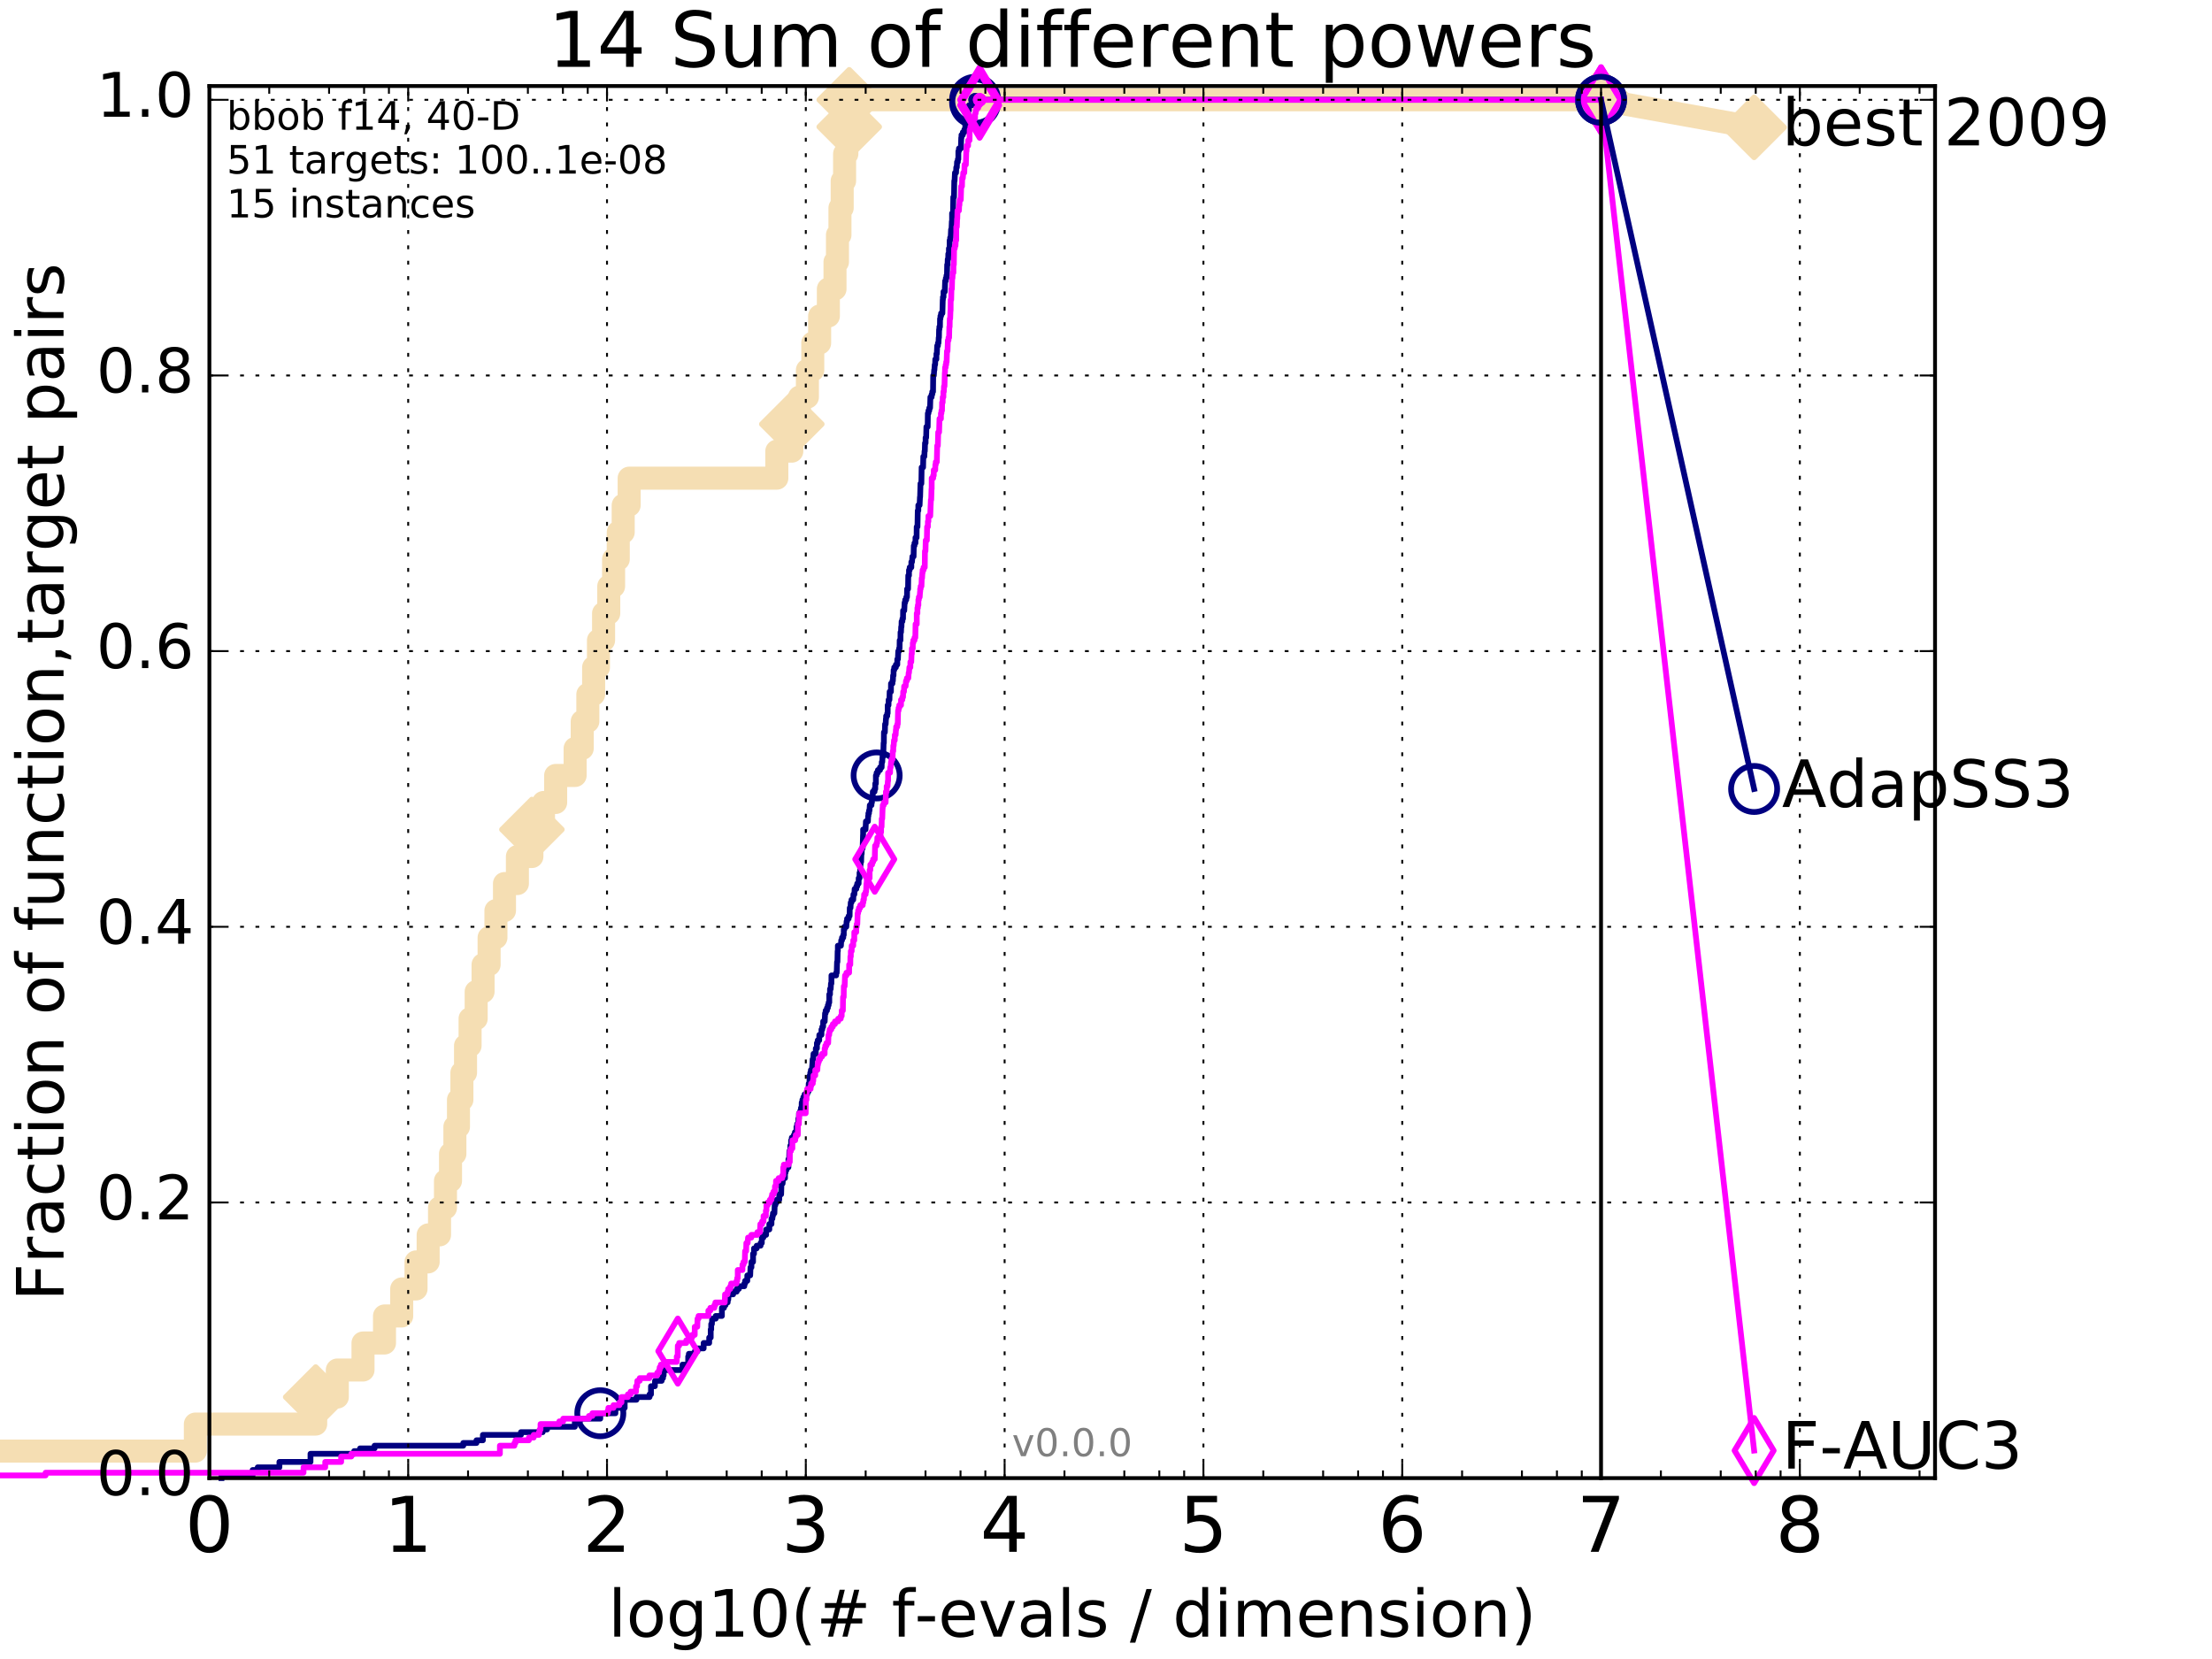 <?xml version="1.0" encoding="utf-8" standalone="no"?>
<!DOCTYPE svg PUBLIC "-//W3C//DTD SVG 1.1//EN"
  "http://www.w3.org/Graphics/SVG/1.1/DTD/svg11.dtd">
<!-- Created with matplotlib (http://matplotlib.org/) -->
<svg height="432pt" version="1.1" viewBox="0 0 576 432" width="576pt" xmlns="http://www.w3.org/2000/svg" xmlns:xlink="http://www.w3.org/1999/xlink">
 <defs>
  <style type="text/css">
*{stroke-linecap:butt;stroke-linejoin:round;stroke-miterlimit:100000;}
  </style>
 </defs>
 <g id="figure_1">
  <g id="patch_1">
   <path d="M 0 432 
L 576 432 
L 576 0 
L 0 0 
z
" style="fill:#ffffff;"/>
  </g>
  <g id="axes_1">
   <g id="patch_2">
    <path d="M 54.525 384.9 
L 503.88 384.9 
L 503.88 22.4 
L 54.525 22.4 
z
" style="fill:#ffffff;"/>
   </g>
   <g id="line2d_1">
    <path d="M -12.828 384.9 
M -1 377.863 
L 50.871 377.863 
L 50.871 370.825 
L 82.204 370.825 
L 82.204 363.788 
L 87.836 363.788 
L 87.836 356.75 
L 94.526 356.75 
L 94.526 349.713 
L 100.124 349.713 
L 100.124 342.675 
L 104.602 342.675 
L 104.602 335.638 
L 108.334 335.638 
L 108.334 328.6 
L 111.49 328.6 
L 111.49 321.563 
L 114.453 321.563 
L 114.453 314.525 
L 116.002 314.525 
L 116.002 307.488 
L 117.313 307.488 
L 117.313 300.45 
L 118.454 300.45 
L 118.454 293.413 
L 119.384 293.413 
L 119.384 286.375 
L 120.277 286.375 
L 120.277 279.338 
L 121.222 279.338 
L 121.222 272.301 
L 122.406 272.301 
L 122.406 265.263 
L 123.995 265.263 
L 123.995 258.226 
L 125.789 258.226 
L 125.789 251.188 
L 127.362 251.188 
L 127.362 244.151 
L 129.14 244.151 
L 129.14 237.113 
L 131.366 237.113 
L 131.366 230.076 
L 134.731 230.076 
L 134.731 223.038 
L 138.505 223.038 
L 138.505 216.001 
L 141.526 216.001 
L 141.526 208.963 
L 144.693 208.963 
L 144.693 201.926 
L 149.761 201.926 
L 149.761 194.888 
L 151.61 194.888 
L 151.61 187.851 
L 153.074 187.851 
L 153.074 180.813 
L 154.58 180.813 
L 154.58 173.776 
L 155.837 173.776 
L 155.837 166.738 
L 157.169 166.738 
L 157.169 159.701 
L 158.519 159.701 
L 158.519 152.664 
L 159.778 152.664 
L 159.778 145.626 
L 160.994 145.626 
L 160.994 138.589 
L 162.279 138.589 
L 162.279 131.551 
L 163.832 131.551 
L 163.832 124.514 
L 202.283 124.514 
L 202.283 117.476 
L 206.184 117.476 
L 206.184 110.439 
L 208.185 110.439 
L 208.185 103.401 
L 210.246 103.401 
L 210.246 96.364 
L 211.644 96.364 
L 211.644 89.326 
L 213.431 89.326 
L 213.431 82.289 
L 215.705 82.289 
L 215.705 75.251 
L 217.433 75.251 
L 217.433 68.214 
L 218.074 68.214 
L 218.074 61.176 
L 218.724 61.176 
L 218.724 54.139 
L 219.304 54.139 
L 219.304 47.102 
L 219.932 47.102 
L 219.932 40.064 
L 220.519 40.064 
L 220.519 33.027 
L 221.135 33.027 
L 221.135 25.989 
L 416.908 25.989 
" style="fill:none;stroke:#f5deb3;stroke-linecap:square;stroke-width:6.0;"/>
   </g>
   <g id="line2d_2">
    <defs>
     <path d="M -0 7.778 
L 7.778 0 
L 0 -7.778 
L -7.778 -0 
z
" id="mc2398419e2" style="stroke:#f5deb3;stroke-linejoin:miter;stroke-width:1.5;"/>
    </defs>
    <g>
     <use style="fill:#f5deb3;stroke:#f5deb3;stroke-linejoin:miter;stroke-width:1.5;" x="82.204" xlink:href="#mc2398419e2" y="363.788"/>
     <use style="fill:#f5deb3;stroke:#f5deb3;stroke-linejoin:miter;stroke-width:1.5;" x="138.505" xlink:href="#mc2398419e2" y="216.001"/>
     <use style="fill:#f5deb3;stroke:#f5deb3;stroke-linejoin:miter;stroke-width:1.5;" x="206.184" xlink:href="#mc2398419e2" y="110.439"/>
     <use style="fill:#f5deb3;stroke:#f5deb3;stroke-linejoin:miter;stroke-width:1.5;" x="221.135" xlink:href="#mc2398419e2" y="33.027"/>
     <use style="fill:#f5deb3;stroke:#f5deb3;stroke-linejoin:miter;stroke-width:1.5;" x="221.135" xlink:href="#mc2398419e2" y="25.989"/>
     <use style="fill:#f5deb3;stroke:#f5deb3;stroke-linejoin:miter;stroke-width:1.5;" x="416.908" xlink:href="#mc2398419e2" y="25.989"/>
    </g>
   </g>
   <g id="line2d_3">
    <path d="M -15527.947 743.811 
" style="fill:none;stroke:#f5deb3;stroke-linecap:square;stroke-width:6.0;"/>
    <g>
     <use style="fill:#f5deb3;stroke:#f5deb3;stroke-linejoin:miter;stroke-width:1.5;" x="-15527.947" xlink:href="#mc2398419e2" y="743.811"/>
    </g>
   </g>
   <g id="line2d_4">
    <path d="M 416.908 25.989 
L 456.77 33.167 
" style="fill:none;stroke:#f5deb3;stroke-linecap:square;stroke-width:6.0;"/>
    <g>
     <use style="fill:#f5deb3;stroke:#f5deb3;stroke-linejoin:miter;stroke-width:1.5;" x="416.908" xlink:href="#mc2398419e2" y="25.989"/>
     <use style="fill:#f5deb3;stroke:#f5deb3;stroke-linejoin:miter;stroke-width:1.5;" x="456.77" xlink:href="#mc2398419e2" y="33.167"/>
    </g>
   </g>
   <g id="line2d_5">
    <defs>
     <path d="M 0 1.5 
C 0.398 1.5 0.779 1.342 1.061 1.061 
C 1.342 0.779 1.5 0.398 1.5 0 
C 1.5 -0.398 1.342 -0.779 1.061 -1.061 
C 0.779 -1.342 0.398 -1.5 0 -1.5 
C -0.398 -1.5 -0.779 -1.342 -1.061 -1.061 
C -1.342 -0.779 -1.5 -0.398 -1.5 0 
C -1.5 0.398 -1.342 0.779 -1.061 1.061 
C -0.779 1.342 -0.398 1.5 0 1.5 
z
" id="m1f3c56f513" style="stroke:#f5deb3;stroke-width:0.5;"/>
    </defs>
    <g>
     <use style="fill:#f5deb3;stroke:#f5deb3;stroke-width:0.5;" x="221.135" xlink:href="#m1f3c56f513" y="25.989"/>
     <use style="fill:#f5deb3;stroke:#f5deb3;stroke-width:0.5;" x="221.135" xlink:href="#m1f3c56f513" y="25.989"/>
    </g>
   </g>
   <g id="line2d_6">
    <defs>
     <path d="M 0 1.5 
C 0.398 1.5 0.779 1.342 1.061 1.061 
C 1.342 0.779 1.5 0.398 1.5 0 
C 1.5 -0.398 1.342 -0.779 1.061 -1.061 
C 0.779 -1.342 0.398 -1.5 0 -1.5 
C -0.398 -1.5 -0.779 -1.342 -1.061 -1.061 
C -1.342 -0.779 -1.5 -0.398 -1.5 0 
C -1.5 0.398 -1.342 0.779 -1.061 1.061 
C -0.779 1.342 -0.398 1.5 0 1.5 
z
" id="m38f0ca241c" style="stroke:#000080;stroke-width:0.5;"/>
    </defs>
    <g>
     <use style="fill:#000080;stroke:#000080;stroke-width:0.5;" x="253.922" xlink:href="#m38f0ca241c" y="25.989"/>
     <use style="fill:#000080;stroke:#000080;stroke-width:0.5;" x="253.922" xlink:href="#m38f0ca241c" y="25.989"/>
    </g>
   </g>
   <g id="line2d_7">
    <path d="M 57.667 384.9 
L 57.667 384.196 
L 65.784 384.196 
L 65.784 382.789 
L 67.107 382.789 
L 67.107 382.085 
L 72.757 382.085 
L 72.757 380.678 
L 80.851 380.678 
L 80.851 378.566 
L 92.231 378.566 
L 92.231 377.863 
L 93.754 377.863 
L 93.754 377.159 
L 97.54 377.159 
L 97.54 376.455 
L 120.636 376.455 
L 120.636 375.751 
L 124.072 375.751 
L 124.072 375.048 
L 125.742 375.048 
L 125.742 373.64 
L 135.648 373.64 
L 135.648 372.936 
L 141.314 372.936 
L 141.314 372.233 
L 142.457 372.233 
L 142.457 371.529 
L 149.68 371.529 
L 149.68 370.121 
L 151.034 370.121 
L 151.034 369.418 
L 156.316 369.418 
L 156.316 368.01 
L 160.252 368.01 
L 160.252 366.603 
L 162.667 366.603 
L 162.667 364.491 
L 165.744 364.491 
L 165.744 363.788 
L 169.141 363.788 
L 169.141 363.084 
L 169.512 363.084 
L 169.512 360.973 
L 170.526 360.973 
L 170.571 359.565 
L 172.301 359.565 
L 172.301 358.861 
L 172.638 358.861 
L 172.638 358.158 
L 172.811 358.158 
L 172.84 356.75 
L 177.718 356.75 
L 177.718 355.343 
L 179.191 355.343 
L 179.204 353.231 
L 179.377 353.231 
L 179.377 352.528 
L 180.954 352.528 
L 180.954 351.824 
L 181.643 351.824 
L 181.643 351.12 
L 183.23 351.12 
L 183.23 349.713 
L 184.671 349.713 
L 184.671 348.305 
L 185.066 348.305 
L 185.066 346.194 
L 185.197 346.194 
L 185.197 344.786 
L 185.373 344.786 
L 185.448 343.379 
L 186.368 343.379 
L 186.368 342.675 
L 187.981 342.675 
L 187.981 340.564 
L 188.529 340.564 
L 188.529 339.86 
L 188.921 339.86 
L 188.921 339.156 
L 189.484 339.156 
L 189.484 338.453 
L 189.632 338.453 
L 189.741 337.045 
L 190.913 337.045 
L 190.913 336.341 
L 191.84 336.341 
L 191.84 335.638 
L 192.399 335.638 
L 192.399 334.934 
L 193.816 334.934 
L 193.816 334.23 
L 194.032 334.23 
L 194.032 333.526 
L 194.596 333.526 
L 194.596 332.119 
L 195.345 332.119 
L 195.433 330.008 
L 195.672 330.008 
L 195.672 328.6 
L 196.09 328.6 
L 196.09 326.489 
L 196.34 326.489 
L 196.34 325.082 
L 197.037 325.082 
L 197.037 324.378 
L 198.053 324.378 
L 198.053 323.674 
L 198.373 323.674 
L 198.373 322.267 
L 198.778 322.267 
L 198.778 321.563 
L 199.495 321.563 
L 199.507 320.155 
L 200.332 320.155 
L 200.332 318.748 
L 200.892 318.748 
L 200.892 317.34 
L 201.134 317.34 
L 201.134 316.637 
L 201.268 316.637 
L 201.268 315.933 
L 201.651 315.933 
L 201.727 313.822 
L 201.903 313.822 
L 201.903 313.118 
L 202.264 313.118 
L 202.264 312.414 
L 202.912 312.414 
L 202.912 311.007 
L 203.402 311.007 
L 203.49 308.192 
L 203.789 308.192 
L 203.886 306.784 
L 204.411 306.784 
L 204.411 305.377 
L 204.547 305.377 
L 204.547 304.673 
L 204.81 304.673 
L 204.81 303.969 
L 205.303 303.969 
L 205.303 301.858 
L 205.492 301.858 
L 205.548 299.747 
L 205.795 299.747 
L 205.795 298.339 
L 206 298.339 
L 206 296.932 
L 206.183 296.932 
L 206.183 296.228 
L 206.733 296.228 
L 206.733 295.524 
L 206.991 295.524 
L 206.991 294.82 
L 207.401 294.82 
L 207.401 293.413 
L 207.569 293.413 
L 207.569 292.709 
L 207.874 292.709 
L 207.874 291.302 
L 208.032 291.302 
L 208.065 289.894 
L 208.413 289.894 
L 208.413 289.19 
L 208.572 289.19 
L 208.572 288.487 
L 208.733 288.487 
L 208.767 287.079 
L 208.945 287.079 
L 208.945 286.375 
L 209.199 286.375 
L 209.199 285.672 
L 209.514 285.672 
L 209.514 284.968 
L 210.184 284.968 
L 210.184 284.264 
L 210.514 284.264 
L 210.594 282.153 
L 210.759 282.153 
L 210.853 280.042 
L 210.996 280.042 
L 210.996 279.338 
L 211.15 279.338 
L 211.15 278.634 
L 211.416 278.634 
L 211.526 277.227 
L 211.534 277.227 
L 211.61 275.819 
L 211.75 275.819 
L 211.842 274.412 
L 212.426 274.412 
L 212.435 273.004 
L 212.72 273.004 
L 212.72 271.597 
L 212.93 271.597 
L 212.93 270.893 
L 213.323 270.893 
L 213.346 269.486 
L 213.904 269.486 
L 213.904 268.078 
L 214.122 268.078 
L 214.122 267.374 
L 214.341 267.374 
L 214.352 265.967 
L 214.752 265.967 
L 214.844 263.856 
L 214.998 263.856 
L 214.998 263.152 
L 215.341 263.152 
L 215.341 262.448 
L 215.58 262.448 
L 215.58 261.744 
L 215.775 261.744 
L 215.775 261.041 
L 215.943 261.041 
L 215.943 258.929 
L 216.135 258.929 
L 216.135 257.522 
L 216.314 257.522 
L 216.381 256.114 
L 216.493 256.114 
L 216.51 254.003 
L 217.725 254.003 
L 217.725 253.299 
L 217.879 253.299 
L 217.967 250.484 
L 218.062 250.484 
L 218.119 247.669 
L 218.174 247.669 
L 218.174 246.262 
L 218.975 246.262 
L 219.053 244.854 
L 219.256 244.854 
L 219.256 244.151 
L 219.58 244.151 
L 219.58 243.447 
L 219.719 243.447 
L 219.719 242.039 
L 219.871 242.039 
L 219.871 241.336 
L 220.379 241.336 
L 220.45 239.928 
L 220.575 239.928 
L 220.575 239.224 
L 220.986 239.224 
L 220.986 238.521 
L 221.242 238.521 
L 221.276 236.409 
L 221.473 236.409 
L 221.534 235.002 
L 221.731 235.002 
L 221.731 234.298 
L 222.18 234.298 
L 222.239 232.891 
L 222.473 232.891 
L 222.546 231.483 
L 222.985 231.483 
L 222.985 230.779 
L 223.22 230.779 
L 223.22 230.076 
L 223.585 230.076 
L 223.598 228.668 
L 223.825 228.668 
L 223.825 227.261 
L 223.956 227.261 
L 224.034 225.149 
L 224.094 225.149 
L 224.094 224.446 
L 224.232 224.446 
L 224.298 222.334 
L 224.381 222.334 
L 224.411 220.927 
L 224.627 220.927 
L 224.735 217.408 
L 224.755 217.408 
L 224.755 216.001 
L 225.384 216.001 
L 225.485 213.89 
L 226.005 213.89 
L 226.06 212.482 
L 226.128 212.482 
L 226.128 211.778 
L 226.289 211.778 
L 226.289 211.075 
L 226.414 211.075 
L 226.497 209.667 
L 226.928 209.667 
L 226.928 208.963 
L 227.052 208.963 
L 227.052 207.556 
L 227.246 207.556 
L 227.275 206.148 
L 227.724 206.148 
L 227.724 205.445 
L 227.917 205.445 
L 227.917 204.037 
L 228.078 204.037 
L 228.078 201.926 
L 228.273 201.926 
L 228.273 201.222 
L 228.606 201.222 
L 228.606 200.518 
L 229.159 200.518 
L 229.159 199.815 
L 229.578 199.815 
L 229.614 198.407 
L 229.742 198.407 
L 229.801 197 
L 229.991 197 
L 230.089 193.481 
L 230.152 193.481 
L 230.177 190.666 
L 230.416 190.666 
L 230.475 188.555 
L 230.629 188.555 
L 230.693 187.147 
L 230.75 187.147 
L 230.75 186.443 
L 231.034 186.443 
L 231.034 185.74 
L 231.146 185.74 
L 231.158 183.628 
L 231.369 183.628 
L 231.398 182.221 
L 231.607 182.221 
L 231.663 180.11 
L 231.998 180.11 
L 232.013 177.998 
L 232.388 177.998 
L 232.388 177.295 
L 232.505 177.295 
L 232.562 175.887 
L 232.671 175.887 
L 232.697 174.48 
L 232.858 174.48 
L 232.858 173.776 
L 233.282 173.776 
L 233.282 173.072 
L 233.649 173.072 
L 233.649 171.665 
L 233.813 171.665 
L 233.904 169.553 
L 234.117 169.553 
L 234.117 168.85 
L 234.242 168.85 
L 234.275 166.738 
L 234.476 166.738 
L 234.498 164.627 
L 234.619 164.627 
L 234.67 163.22 
L 234.742 163.22 
L 234.776 161.812 
L 234.985 161.812 
L 234.985 161.109 
L 235.142 161.109 
L 235.166 158.997 
L 235.463 158.997 
L 235.568 156.886 
L 235.712 156.886 
L 235.712 156.182 
L 235.992 156.182 
L 235.992 155.479 
L 236.173 155.479 
L 236.207 153.367 
L 236.452 153.367 
L 236.514 149.849 
L 236.7 149.849 
L 236.7 148.441 
L 236.883 148.441 
L 236.883 147.737 
L 237.308 147.737 
L 237.308 146.33 
L 237.483 146.33 
L 237.585 144.922 
L 237.896 144.922 
L 237.952 142.107 
L 238.13 142.107 
L 238.13 141.404 
L 238.388 141.404 
L 238.388 139.996 
L 238.679 139.996 
L 238.708 137.181 
L 238.907 137.181 
L 238.985 132.959 
L 239.128 132.959 
L 239.128 131.551 
L 239.462 131.551 
L 239.554 129.44 
L 239.593 129.44 
L 239.695 125.921 
L 239.919 125.921 
L 239.992 121.699 
L 240.369 121.699 
L 240.429 118.884 
L 240.695 118.884 
L 240.751 117.476 
L 240.818 117.476 
L 240.874 115.365 
L 241.023 115.365 
L 241.023 113.957 
L 241.166 113.957 
L 241.234 111.142 
L 241.563 111.142 
L 241.613 107.624 
L 241.772 107.624 
L 241.772 106.92 
L 241.984 106.92 
L 241.984 106.216 
L 242.187 106.216 
L 242.275 103.401 
L 242.592 103.401 
L 242.592 102.698 
L 242.763 102.698 
L 242.763 101.994 
L 242.96 101.994 
L 243.004 97.771 
L 243.168 97.771 
L 243.256 96.364 
L 243.311 96.364 
L 243.406 94.956 
L 243.506 94.956 
L 243.547 93.549 
L 243.834 93.549 
L 243.836 92.141 
L 243.95 92.141 
L 244.044 90.03 
L 244.238 90.03 
L 244.238 89.326 
L 244.374 89.326 
L 244.44 87.919 
L 244.498 87.919 
L 244.537 85.808 
L 244.609 85.808 
L 244.609 85.104 
L 244.761 85.104 
L 244.786 82.993 
L 244.887 82.993 
L 244.887 82.289 
L 245.056 82.289 
L 245.056 81.585 
L 245.393 81.585 
L 245.491 78.066 
L 245.531 78.066 
L 245.531 77.363 
L 245.69 77.363 
L 245.69 75.955 
L 246.014 75.955 
L 246.115 73.14 
L 246.292 73.14 
L 246.292 72.436 
L 246.462 72.436 
L 246.462 71.733 
L 246.588 71.733 
L 246.644 68.918 
L 246.747 68.918 
L 246.786 67.51 
L 246.904 67.51 
L 246.937 66.103 
L 247.094 66.103 
L 247.096 64.695 
L 247.275 64.695 
L 247.287 62.584 
L 247.418 62.584 
L 247.418 61.88 
L 247.559 61.88 
L 247.655 59.769 
L 247.77 59.769 
L 247.855 57.658 
L 247.917 57.658 
L 247.917 55.546 
L 248.169 55.546 
L 248.235 51.324 
L 248.422 51.324 
L 248.493 47.102 
L 248.569 47.102 
L 248.67 44.99 
L 248.95 44.99 
L 249.01 43.583 
L 249.157 43.583 
L 249.213 42.175 
L 249.42 42.175 
L 249.42 41.472 
L 249.548 41.472 
L 249.561 39.36 
L 249.704 39.36 
L 249.704 38.657 
L 250.208 38.657 
L 250.305 35.842 
L 250.371 35.842 
L 250.371 35.138 
L 250.721 35.138 
L 250.721 34.434 
L 251.118 34.434 
L 251.118 33.73 
L 251.358 33.73 
L 251.358 30.915 
L 251.914 30.915 
L 251.967 28.804 
L 252.281 28.804 
L 252.357 27.397 
L 253.122 27.397 
L 253.122 26.693 
L 253.922 26.693 
L 253.922 25.989 
L 416.908 25.989 
L 416.908 25.989 
" style="fill:none;stroke:#000080;stroke-linecap:square;stroke-width:1.5;"/>
   </g>
   <g id="line2d_8">
    <defs>
     <path d="M 0 6 
C 1.591 6 3.117 5.368 4.243 4.243 
C 5.368 3.117 6 1.591 6 0 
C 6 -1.591 5.368 -3.117 4.243 -4.243 
C 3.117 -5.368 1.591 -6 0 -6 
C -1.591 -6 -3.117 -5.368 -4.243 -4.243 
C -5.368 -3.117 -6 -1.591 -6 0 
C -6 1.591 -5.368 3.117 -4.243 4.243 
C -3.117 5.368 -1.591 6 0 6 
z
" id="m06d53b3c4a" style="stroke:#000080;stroke-width:1.5;"/>
    </defs>
    <g>
     <use style="fill:none;stroke:#000080;stroke-width:1.5;" x="156.316" xlink:href="#m06d53b3c4a" y="368.01"/>
     <use style="fill:none;stroke:#000080;stroke-width:1.5;" x="228.273" xlink:href="#m06d53b3c4a" y="201.926"/>
     <use style="fill:none;stroke:#000080;stroke-width:1.5;" x="253.922" xlink:href="#m06d53b3c4a" y="26.693"/>
     <use style="fill:none;stroke:#000080;stroke-width:1.5;" x="253.922" xlink:href="#m06d53b3c4a" y="25.989"/>
     <use style="fill:none;stroke:#000080;stroke-width:1.5;" x="416.908" xlink:href="#m06d53b3c4a" y="25.989"/>
    </g>
   </g>
   <g id="line2d_9">
    <path d="M -15527.947 743.811 
" style="fill:none;stroke:#000080;stroke-linecap:square;stroke-width:1.5;"/>
    <g>
     <use style="fill:none;stroke:#000080;stroke-width:1.5;" x="-15527.947" xlink:href="#m06d53b3c4a" y="743.811"/>
    </g>
   </g>
   <g id="line2d_10">
    <defs>
     <path d="M 0 1.5 
C 0.398 1.5 0.779 1.342 1.061 1.061 
C 1.342 0.779 1.5 0.398 1.5 0 
C 1.5 -0.398 1.342 -0.779 1.061 -1.061 
C 0.779 -1.342 0.398 -1.5 0 -1.5 
C -0.398 -1.5 -0.779 -1.342 -1.061 -1.061 
C -1.342 -0.779 -1.5 -0.398 -1.5 0 
C -1.5 0.398 -1.342 0.779 -1.061 1.061 
C -0.779 1.342 -0.398 1.5 0 1.5 
z
" id="mc681a26195" style="stroke:#ff00ff;stroke-width:0.5;"/>
    </defs>
    <g>
     <use style="fill:#ff00ff;stroke:#ff00ff;stroke-width:0.5;" x="255.102" xlink:href="#mc681a26195" y="25.989"/>
     <use style="fill:#ff00ff;stroke:#ff00ff;stroke-width:0.5;" x="255.102" xlink:href="#mc681a26195" y="25.989"/>
    </g>
   </g>
   <g id="line2d_11">
    <path d="M -1 384.196 
L 11.872 384.196 
L 11.872 383.493 
L 79.037 383.493 
L 79.037 382.085 
L 84.687 382.085 
L 84.687 380.678 
L 88.835 380.678 
L 88.835 379.27 
L 91.483 379.27 
L 91.483 378.566 
L 130.174 378.566 
L 130.174 376.455 
L 133.956 376.455 
L 133.956 375.751 
L 134.234 375.751 
L 134.234 375.048 
L 137.714 375.048 
L 137.714 374.344 
L 138.97 374.344 
L 138.97 373.64 
L 140.346 373.64 
L 140.346 372.936 
L 140.519 372.936 
L 140.519 372.233 
L 140.75 372.233 
L 140.75 370.825 
L 145.641 370.825 
L 145.641 370.121 
L 146.653 370.121 
L 146.653 369.418 
L 153.353 369.418 
L 153.353 368.714 
L 154.25 368.714 
L 154.25 368.01 
L 158.248 368.01 
L 158.248 367.306 
L 158.425 367.306 
L 158.425 366.603 
L 159.752 366.603 
L 159.752 365.899 
L 161.303 365.899 
L 161.303 365.195 
L 161.832 365.195 
L 161.832 363.788 
L 163.499 363.788 
L 163.499 363.084 
L 164.215 363.084 
L 164.215 362.38 
L 165.62 362.38 
L 165.62 360.973 
L 165.887 360.973 
L 165.963 359.565 
L 166.579 359.565 
L 166.579 358.861 
L 169.099 358.861 
L 169.099 358.158 
L 171.14 358.158 
L 171.14 357.454 
L 171.619 357.454 
L 171.619 356.75 
L 171.778 356.75 
L 171.778 356.046 
L 172.088 356.046 
L 172.088 355.343 
L 173.307 355.343 
L 173.307 354.639 
L 176.228 354.639 
L 176.228 353.231 
L 176.462 353.231 
L 176.499 350.416 
L 176.853 350.416 
L 176.853 349.713 
L 178.707 349.713 
L 178.707 349.009 
L 179.44 349.009 
L 179.44 348.305 
L 180.227 348.305 
L 180.227 347.601 
L 180.909 347.601 
L 180.909 345.49 
L 181.57 345.49 
L 181.637 343.379 
L 181.9 343.379 
L 181.9 342.675 
L 184.455 342.675 
L 184.455 341.268 
L 184.969 341.268 
L 184.969 340.564 
L 186.014 340.564 
L 186.014 339.86 
L 186.279 339.86 
L 186.279 339.156 
L 188.728 339.156 
L 188.797 337.045 
L 189.442 337.045 
L 189.442 336.341 
L 189.618 336.341 
L 189.618 335.638 
L 190.16 335.638 
L 190.16 334.934 
L 190.392 334.934 
L 190.392 334.23 
L 191.799 334.23 
L 191.799 333.526 
L 191.961 333.526 
L 191.961 332.823 
L 192.11 332.823 
L 192.11 330.711 
L 193.331 330.711 
L 193.331 329.304 
L 193.609 329.304 
L 193.609 328.6 
L 193.941 328.6 
L 194.015 325.785 
L 194.293 325.785 
L 194.347 323.674 
L 194.694 323.674 
L 194.792 322.267 
L 195.646 322.267 
L 195.646 321.563 
L 197.21 321.563 
L 197.21 320.859 
L 197.899 320.859 
L 197.998 318.748 
L 198.442 318.748 
L 198.442 318.044 
L 198.822 318.044 
L 198.827 316.637 
L 199.433 316.637 
L 199.433 315.229 
L 199.585 315.229 
L 199.585 313.822 
L 199.911 313.822 
L 199.911 313.118 
L 200.474 313.118 
L 200.474 312.414 
L 200.886 312.414 
L 200.886 311.71 
L 201.05 311.71 
L 201.05 311.007 
L 201.409 311.007 
L 201.409 310.303 
L 201.775 310.303 
L 201.801 308.895 
L 202.068 308.895 
L 202.068 307.488 
L 202.761 307.488 
L 202.761 306.784 
L 203.694 306.784 
L 203.694 306.08 
L 203.961 306.08 
L 203.962 303.969 
L 204.117 303.969 
L 204.117 303.265 
L 205.366 303.265 
L 205.366 302.562 
L 205.662 302.562 
L 205.667 299.747 
L 205.947 299.747 
L 205.947 299.043 
L 206.335 299.043 
L 206.335 296.932 
L 207.07 296.932 
L 207.07 296.228 
L 207.223 296.228 
L 207.223 295.524 
L 207.756 295.524 
L 207.772 292.709 
L 208.023 292.709 
L 208.097 289.894 
L 209.806 289.894 
L 209.833 286.375 
L 210.018 286.375 
L 210.018 284.264 
L 210.184 284.264 
L 210.184 283.56 
L 211.075 283.56 
L 211.075 282.857 
L 211.211 282.857 
L 211.211 282.153 
L 211.651 282.153 
L 211.651 281.449 
L 211.772 281.449 
L 211.813 280.042 
L 212.286 280.042 
L 212.286 278.634 
L 212.83 278.634 
L 212.922 277.227 
L 213.008 277.227 
L 213.008 276.523 
L 213.225 276.523 
L 213.225 275.819 
L 213.582 275.819 
L 213.582 275.115 
L 214.077 275.115 
L 214.077 274.412 
L 214.736 274.412 
L 214.736 273.004 
L 214.899 273.004 
L 214.899 272.301 
L 215.209 272.301 
L 215.209 271.597 
L 215.657 271.597 
L 215.739 269.486 
L 215.924 269.486 
L 215.924 268.782 
L 216.037 268.782 
L 216.037 268.078 
L 216.465 268.078 
L 216.465 267.374 
L 216.868 267.374 
L 216.868 266.671 
L 217.424 266.671 
L 217.424 265.967 
L 218.249 265.967 
L 218.249 265.263 
L 218.931 265.263 
L 218.931 264.559 
L 219.178 264.559 
L 219.178 263.152 
L 219.481 263.152 
L 219.523 259.633 
L 219.701 259.633 
L 219.731 256.818 
L 219.939 256.818 
L 220.041 254.003 
L 220.404 254.003 
L 220.404 253.299 
L 221.107 253.299 
L 221.122 251.188 
L 221.414 251.188 
L 221.44 249.077 
L 221.553 249.077 
L 221.553 247.669 
L 221.78 247.669 
L 221.78 246.262 
L 222.179 246.262 
L 222.179 244.854 
L 222.453 244.854 
L 222.453 242.743 
L 222.955 242.743 
L 222.955 241.336 
L 223.095 241.336 
L 223.095 240.632 
L 223.239 240.632 
L 223.332 237.817 
L 223.45 237.817 
L 223.45 237.113 
L 223.675 237.113 
L 223.675 236.409 
L 224.012 236.409 
L 224.012 235.706 
L 224.652 235.706 
L 224.652 235.002 
L 224.81 235.002 
L 224.81 234.298 
L 224.961 234.298 
L 225.023 232.891 
L 225.404 232.891 
L 225.404 232.187 
L 225.538 232.187 
L 225.624 230.076 
L 225.704 230.076 
L 225.704 229.372 
L 226.211 229.372 
L 226.211 228.668 
L 226.448 228.668 
L 226.448 226.557 
L 226.633 226.557 
L 226.633 225.149 
L 227.09 225.149 
L 227.09 224.446 
L 227.37 224.446 
L 227.37 223.742 
L 227.783 223.742 
L 227.872 220.223 
L 228.242 220.223 
L 228.242 219.519 
L 228.416 219.519 
L 228.463 218.112 
L 229.093 218.112 
L 229.093 217.408 
L 229.297 217.408 
L 229.297 216.705 
L 229.433 216.705 
L 229.433 215.297 
L 229.565 215.297 
L 229.61 213.186 
L 229.733 213.186 
L 229.824 210.371 
L 229.863 210.371 
L 229.863 209.667 
L 230.125 209.667 
L 230.125 208.963 
L 230.618 208.963 
L 230.693 206.148 
L 230.888 206.148 
L 230.889 204.741 
L 231.117 204.741 
L 231.201 203.333 
L 231.259 203.333 
L 231.259 201.222 
L 231.773 201.222 
L 231.805 199.815 
L 231.93 199.815 
L 232.027 198.407 
L 232.131 198.407 
L 232.131 197.703 
L 232.426 197.703 
L 232.473 195.592 
L 232.599 195.592 
L 232.612 194.185 
L 232.716 194.185 
L 232.797 192.777 
L 232.996 192.777 
L 233.01 191.37 
L 233.222 191.37 
L 233.296 189.962 
L 233.36 189.962 
L 233.36 189.258 
L 233.649 189.258 
L 233.649 188.555 
L 233.773 188.555 
L 233.855 185.036 
L 233.984 185.036 
L 233.984 184.332 
L 234.171 184.332 
L 234.171 183.628 
L 234.624 183.628 
L 234.624 182.221 
L 234.961 182.221 
L 234.961 181.517 
L 235.15 181.517 
L 235.186 180.11 
L 235.392 180.11 
L 235.441 178.702 
L 235.817 178.702 
L 235.921 177.295 
L 236.148 177.295 
L 236.148 176.591 
L 236.523 176.591 
L 236.618 175.183 
L 236.699 175.183 
L 236.801 173.776 
L 237.052 173.776 
L 237.059 172.368 
L 237.289 172.368 
L 237.368 170.257 
L 237.441 170.257 
L 237.456 168.85 
L 237.687 168.85 
L 237.687 167.442 
L 237.812 167.442 
L 237.812 166.738 
L 238.132 166.738 
L 238.132 166.035 
L 238.346 166.035 
L 238.414 162.516 
L 238.723 162.516 
L 238.723 159.701 
L 238.892 159.701 
L 238.892 158.294 
L 239.012 158.294 
L 239.012 157.59 
L 239.144 157.59 
L 239.144 156.182 
L 239.264 156.182 
L 239.264 155.479 
L 239.486 155.479 
L 239.58 154.071 
L 239.612 154.071 
L 239.612 153.367 
L 239.733 153.367 
L 239.733 152.664 
L 239.947 152.664 
L 240.017 150.552 
L 240.105 150.552 
L 240.186 149.145 
L 240.243 149.145 
L 240.243 148.441 
L 240.494 148.441 
L 240.494 147.737 
L 240.806 147.737 
L 240.853 143.515 
L 240.988 143.515 
L 241.059 140.7 
L 241.351 140.7 
L 241.413 137.181 
L 241.62 137.181 
L 241.62 135.774 
L 241.755 135.774 
L 241.755 134.366 
L 242.23 134.366 
L 242.337 131.551 
L 242.344 131.551 
L 242.399 130.144 
L 242.487 130.144 
L 242.565 127.329 
L 242.605 127.329 
L 242.614 124.514 
L 242.994 124.514 
L 242.994 123.81 
L 243.152 123.81 
L 243.152 122.402 
L 243.531 122.402 
L 243.564 120.995 
L 243.672 120.995 
L 243.672 120.291 
L 243.944 120.291 
L 244.047 116.069 
L 244.211 116.069 
L 244.309 112.55 
L 244.536 112.55 
L 244.643 109.031 
L 245.016 109.031 
L 245.016 107.624 
L 245.147 107.624 
L 245.147 106.92 
L 245.294 106.92 
L 245.324 104.809 
L 245.464 104.809 
L 245.48 103.401 
L 245.654 103.401 
L 245.654 101.994 
L 245.77 101.994 
L 245.818 100.586 
L 245.94 100.586 
L 246.033 97.068 
L 246.064 97.068 
L 246.1 95.66 
L 246.25 95.66 
L 246.25 94.956 
L 246.382 94.956 
L 246.382 94.253 
L 246.5 94.253 
L 246.588 91.438 
L 246.731 91.438 
L 246.825 88.623 
L 246.991 88.623 
L 246.991 87.919 
L 247.145 87.919 
L 247.205 85.104 
L 247.282 85.104 
L 247.32 82.993 
L 247.421 82.993 
L 247.498 80.881 
L 247.534 80.881 
L 247.556 78.066 
L 247.685 78.066 
L 247.75 75.251 
L 247.865 75.251 
L 247.934 72.436 
L 248.022 72.436 
L 248.088 71.029 
L 248.262 71.029 
L 248.27 68.918 
L 248.374 68.918 
L 248.442 64.695 
L 248.63 64.695 
L 248.63 63.991 
L 248.811 63.991 
L 248.863 62.584 
L 248.998 62.584 
L 249.012 59.065 
L 249.158 59.065 
L 249.229 56.954 
L 249.271 56.954 
L 249.327 54.843 
L 249.705 54.843 
L 249.761 53.435 
L 249.83 53.435 
L 249.891 52.028 
L 250.185 52.028 
L 250.292 48.509 
L 250.498 48.509 
L 250.539 46.398 
L 250.72 46.398 
L 250.826 44.99 
L 251.095 44.99 
L 251.165 42.879 
L 251.506 42.879 
L 251.614 39.36 
L 251.681 39.36 
L 251.736 37.953 
L 252.088 37.953 
L 252.109 36.545 
L 252.459 36.545 
L 252.504 33.73 
L 252.692 33.73 
L 252.692 33.027 
L 253.023 33.027 
L 253.023 32.323 
L 253.201 32.323 
L 253.201 30.915 
L 253.902 30.915 
L 253.902 29.508 
L 254.063 29.508 
L 254.063 28.804 
L 254.219 28.804 
L 254.219 28.1 
L 254.725 28.1 
L 254.725 27.397 
L 255.102 27.397 
L 255.102 25.989 
L 416.908 25.989 
L 416.908 25.989 
" style="fill:none;stroke:#ff00ff;stroke-linecap:square;stroke-width:1.5;"/>
   </g>
   <g id="line2d_12">
    <defs>
     <path d="M -0 8.485 
L 5.091 0 
L 0 -8.485 
L -5.091 -0 
z
" id="m7785a9d4fb" style="stroke:#ff00ff;stroke-linejoin:miter;stroke-width:1.5;"/>
    </defs>
    <g>
     <use style="fill:none;stroke:#ff00ff;stroke-linejoin:miter;stroke-width:1.5;" x="176.499" xlink:href="#m7785a9d4fb" y="351.824"/>
     <use style="fill:none;stroke:#ff00ff;stroke-linejoin:miter;stroke-width:1.5;" x="227.783" xlink:href="#m7785a9d4fb" y="223.742"/>
     <use style="fill:none;stroke:#ff00ff;stroke-linejoin:miter;stroke-width:1.5;" x="255.102" xlink:href="#m7785a9d4fb" y="27.397"/>
     <use style="fill:none;stroke:#ff00ff;stroke-linejoin:miter;stroke-width:1.5;" x="255.102" xlink:href="#m7785a9d4fb" y="25.989"/>
     <use style="fill:none;stroke:#ff00ff;stroke-linejoin:miter;stroke-width:1.5;" x="416.908" xlink:href="#m7785a9d4fb" y="25.989"/>
    </g>
   </g>
   <g id="line2d_13">
    <path d="M -15527.947 743.811 
" style="fill:none;stroke:#ff00ff;stroke-linecap:square;stroke-width:1.5;"/>
    <g>
     <use style="fill:none;stroke:#ff00ff;stroke-linejoin:miter;stroke-width:1.5;" x="-15527.947" xlink:href="#m7785a9d4fb" y="743.811"/>
    </g>
   </g>
   <g id="line2d_14">
    <path d="M 416.908 25.989 
L 456.77 377.722 
" style="fill:none;stroke:#ff00ff;stroke-linecap:square;stroke-width:1.5;"/>
    <g>
     <use style="fill:none;stroke:#ff00ff;stroke-linejoin:miter;stroke-width:1.5;" x="416.908" xlink:href="#m7785a9d4fb" y="25.989"/>
     <use style="fill:none;stroke:#ff00ff;stroke-linejoin:miter;stroke-width:1.5;" x="456.77" xlink:href="#m7785a9d4fb" y="377.722"/>
    </g>
   </g>
   <g id="line2d_15">
    <path d="M 416.908 25.989 
L 456.77 205.445 
" style="fill:none;stroke:#000080;stroke-linecap:square;stroke-width:1.5;"/>
    <g>
     <use style="fill:none;stroke:#000080;stroke-width:1.5;" x="416.908" xlink:href="#m06d53b3c4a" y="25.989"/>
     <use style="fill:none;stroke:#000080;stroke-width:1.5;" x="456.77" xlink:href="#m06d53b3c4a" y="205.445"/>
    </g>
   </g>
   <g id="line2d_16">
    <path d="M 416.908 384.9 
L 416.908 25.989 
" style="fill:none;stroke:#000000;stroke-linecap:square;"/>
   </g>
   <g id="patch_3">
    <path d="M 54.525 22.4 
L 503.88 22.4 
" style="fill:none;stroke:#000000;stroke-linecap:square;stroke-linejoin:miter;"/>
   </g>
   <g id="patch_4">
    <path d="M 503.88 384.9 
L 503.88 22.4 
" style="fill:none;stroke:#000000;stroke-linecap:square;stroke-linejoin:miter;"/>
   </g>
   <g id="patch_5">
    <path d="M 54.525 384.9 
L 503.88 384.9 
" style="fill:none;stroke:#000000;stroke-linecap:square;stroke-linejoin:miter;"/>
   </g>
   <g id="patch_6">
    <path d="M 54.525 384.9 
L 54.525 22.4 
" style="fill:none;stroke:#000000;stroke-linecap:square;stroke-linejoin:miter;"/>
   </g>
   <g id="matplotlib.axis_1">
    <g id="xtick_1">
     <g id="line2d_17">
      <path clip-path="url(#p4f6ac6fb4e)" d="M 54.525 384.9 
L 54.525 22.4 
" style="fill:none;stroke:#000000;stroke-dasharray:1,3;stroke-dashoffset:0.0;stroke-width:0.5;"/>
     </g>
     <g id="line2d_18">
      <defs>
       <path d="M 0 0 
L 0 -4 
" id="mfaed18566d" style="stroke:#000000;stroke-width:0.5;"/>
      </defs>
      <g>
       <use style="stroke:#000000;stroke-width:0.5;" x="54.525" xlink:href="#mfaed18566d" y="384.9"/>
      </g>
     </g>
     <g id="line2d_19">
      <defs>
       <path d="M 0 0 
L 0 4 
" id="ma463380e5d" style="stroke:#000000;stroke-width:0.5;"/>
      </defs>
      <g>
       <use style="stroke:#000000;stroke-width:0.5;" x="54.525" xlink:href="#ma463380e5d" y="22.4"/>
      </g>
     </g>
     <g id="text_1">
      <!-- 0 -->
      <defs>
       <path d="M 31.781 66.406 
Q 24.172 66.406 20.328 58.906 
Q 16.5 51.422 16.5 36.375 
Q 16.5 21.391 20.328 13.891 
Q 24.172 6.391 31.781 6.391 
Q 39.453 6.391 43.281 13.891 
Q 47.125 21.391 47.125 36.375 
Q 47.125 51.422 43.281 58.906 
Q 39.453 66.406 31.781 66.406 
M 31.781 74.219 
Q 44.047 74.219 50.516 64.516 
Q 56.984 54.828 56.984 36.375 
Q 56.984 17.969 50.516 8.266 
Q 44.047 -1.422 31.781 -1.422 
Q 19.531 -1.422 13.062 8.266 
Q 6.594 17.969 6.594 36.375 
Q 6.594 54.828 13.062 64.516 
Q 19.531 74.219 31.781 74.219 
" id="BitstreamVeraSans-Roman-30"/>
      </defs>
      <g transform="translate(48.163 404.097)scale(0.2 -0.2)">
       <use xlink:href="#BitstreamVeraSans-Roman-30"/>
      </g>
     </g>
    </g>
    <g id="xtick_2">
     <g id="line2d_20">
      <path clip-path="url(#p4f6ac6fb4e)" d="M 106.294 384.9 
L 106.294 22.4 
" style="fill:none;stroke:#000000;stroke-dasharray:1,3;stroke-dashoffset:0.0;stroke-width:0.5;"/>
     </g>
     <g id="line2d_21">
      <g>
       <use style="stroke:#000000;stroke-width:0.5;" x="106.294" xlink:href="#mfaed18566d" y="384.9"/>
      </g>
     </g>
     <g id="line2d_22">
      <g>
       <use style="stroke:#000000;stroke-width:0.5;" x="106.294" xlink:href="#ma463380e5d" y="22.4"/>
      </g>
     </g>
     <g id="text_2">
      <!-- 1 -->
      <defs>
       <path d="M 12.406 8.297 
L 28.516 8.297 
L 28.516 63.922 
L 10.984 60.406 
L 10.984 69.391 
L 28.422 72.906 
L 38.281 72.906 
L 38.281 8.297 
L 54.391 8.297 
L 54.391 0 
L 12.406 0 
z
" id="BitstreamVeraSans-Roman-31"/>
      </defs>
      <g transform="translate(99.932 404.097)scale(0.2 -0.2)">
       <use xlink:href="#BitstreamVeraSans-Roman-31"/>
      </g>
     </g>
    </g>
    <g id="xtick_3">
     <g id="line2d_23">
      <path clip-path="url(#p4f6ac6fb4e)" d="M 158.063 384.9 
L 158.063 22.4 
" style="fill:none;stroke:#000000;stroke-dasharray:1,3;stroke-dashoffset:0.0;stroke-width:0.5;"/>
     </g>
     <g id="line2d_24">
      <g>
       <use style="stroke:#000000;stroke-width:0.5;" x="158.063" xlink:href="#mfaed18566d" y="384.9"/>
      </g>
     </g>
     <g id="line2d_25">
      <g>
       <use style="stroke:#000000;stroke-width:0.5;" x="158.063" xlink:href="#ma463380e5d" y="22.4"/>
      </g>
     </g>
     <g id="text_3">
      <!-- 2 -->
      <defs>
       <path d="M 19.188 8.297 
L 53.609 8.297 
L 53.609 0 
L 7.328 0 
L 7.328 8.297 
Q 12.938 14.109 22.625 23.891 
Q 32.328 33.688 34.812 36.531 
Q 39.547 41.844 41.422 45.531 
Q 43.312 49.219 43.312 52.781 
Q 43.312 58.594 39.234 62.25 
Q 35.156 65.922 28.609 65.922 
Q 23.969 65.922 18.812 64.312 
Q 13.672 62.703 7.812 59.422 
L 7.812 69.391 
Q 13.766 71.781 18.938 73 
Q 24.125 74.219 28.422 74.219 
Q 39.75 74.219 46.484 68.547 
Q 53.219 62.891 53.219 53.422 
Q 53.219 48.922 51.531 44.891 
Q 49.859 40.875 45.406 35.406 
Q 44.188 33.984 37.641 27.219 
Q 31.109 20.453 19.188 8.297 
" id="BitstreamVeraSans-Roman-32"/>
      </defs>
      <g transform="translate(151.701 404.097)scale(0.2 -0.2)">
       <use xlink:href="#BitstreamVeraSans-Roman-32"/>
      </g>
     </g>
    </g>
    <g id="xtick_4">
     <g id="line2d_26">
      <path clip-path="url(#p4f6ac6fb4e)" d="M 209.832 384.9 
L 209.832 22.4 
" style="fill:none;stroke:#000000;stroke-dasharray:1,3;stroke-dashoffset:0.0;stroke-width:0.5;"/>
     </g>
     <g id="line2d_27">
      <g>
       <use style="stroke:#000000;stroke-width:0.5;" x="209.832" xlink:href="#mfaed18566d" y="384.9"/>
      </g>
     </g>
     <g id="line2d_28">
      <g>
       <use style="stroke:#000000;stroke-width:0.5;" x="209.832" xlink:href="#ma463380e5d" y="22.4"/>
      </g>
     </g>
     <g id="text_4">
      <!-- 3 -->
      <defs>
       <path d="M 40.578 39.312 
Q 47.656 37.797 51.625 33 
Q 55.609 28.219 55.609 21.188 
Q 55.609 10.406 48.188 4.484 
Q 40.766 -1.422 27.094 -1.422 
Q 22.516 -1.422 17.656 -0.516 
Q 12.797 0.391 7.625 2.203 
L 7.625 11.719 
Q 11.719 9.328 16.594 8.109 
Q 21.484 6.891 26.812 6.891 
Q 36.078 6.891 40.938 10.547 
Q 45.797 14.203 45.797 21.188 
Q 45.797 27.641 41.281 31.266 
Q 36.766 34.906 28.719 34.906 
L 20.219 34.906 
L 20.219 43.016 
L 29.109 43.016 
Q 36.375 43.016 40.234 45.922 
Q 44.094 48.828 44.094 54.297 
Q 44.094 59.906 40.109 62.906 
Q 36.141 65.922 28.719 65.922 
Q 24.656 65.922 20.016 65.031 
Q 15.375 64.156 9.812 62.312 
L 9.812 71.094 
Q 15.438 72.656 20.344 73.438 
Q 25.25 74.219 29.594 74.219 
Q 40.828 74.219 47.359 69.109 
Q 53.906 64.016 53.906 55.328 
Q 53.906 49.266 50.438 45.094 
Q 46.969 40.922 40.578 39.312 
" id="BitstreamVeraSans-Roman-33"/>
      </defs>
      <g transform="translate(203.47 404.097)scale(0.2 -0.2)">
       <use xlink:href="#BitstreamVeraSans-Roman-33"/>
      </g>
     </g>
    </g>
    <g id="xtick_5">
     <g id="line2d_29">
      <path clip-path="url(#p4f6ac6fb4e)" d="M 261.601 384.9 
L 261.601 22.4 
" style="fill:none;stroke:#000000;stroke-dasharray:1,3;stroke-dashoffset:0.0;stroke-width:0.5;"/>
     </g>
     <g id="line2d_30">
      <g>
       <use style="stroke:#000000;stroke-width:0.5;" x="261.601" xlink:href="#mfaed18566d" y="384.9"/>
      </g>
     </g>
     <g id="line2d_31">
      <g>
       <use style="stroke:#000000;stroke-width:0.5;" x="261.601" xlink:href="#ma463380e5d" y="22.4"/>
      </g>
     </g>
     <g id="text_5">
      <!-- 4 -->
      <defs>
       <path d="M 37.797 64.312 
L 12.891 25.391 
L 37.797 25.391 
z
M 35.203 72.906 
L 47.609 72.906 
L 47.609 25.391 
L 58.016 25.391 
L 58.016 17.188 
L 47.609 17.188 
L 47.609 0 
L 37.797 0 
L 37.797 17.188 
L 4.891 17.188 
L 4.891 26.703 
z
" id="BitstreamVeraSans-Roman-34"/>
      </defs>
      <g transform="translate(255.239 404.097)scale(0.2 -0.2)">
       <use xlink:href="#BitstreamVeraSans-Roman-34"/>
      </g>
     </g>
    </g>
    <g id="xtick_6">
     <g id="line2d_32">
      <path clip-path="url(#p4f6ac6fb4e)" d="M 313.37 384.9 
L 313.37 22.4 
" style="fill:none;stroke:#000000;stroke-dasharray:1,3;stroke-dashoffset:0.0;stroke-width:0.5;"/>
     </g>
     <g id="line2d_33">
      <g>
       <use style="stroke:#000000;stroke-width:0.5;" x="313.37" xlink:href="#mfaed18566d" y="384.9"/>
      </g>
     </g>
     <g id="line2d_34">
      <g>
       <use style="stroke:#000000;stroke-width:0.5;" x="313.37" xlink:href="#ma463380e5d" y="22.4"/>
      </g>
     </g>
     <g id="text_6">
      <!-- 5 -->
      <defs>
       <path d="M 10.797 72.906 
L 49.516 72.906 
L 49.516 64.594 
L 19.828 64.594 
L 19.828 46.734 
Q 21.969 47.469 24.109 47.828 
Q 26.266 48.188 28.422 48.188 
Q 40.625 48.188 47.75 41.5 
Q 54.891 34.812 54.891 23.391 
Q 54.891 11.625 47.562 5.094 
Q 40.234 -1.422 26.906 -1.422 
Q 22.312 -1.422 17.547 -0.641 
Q 12.797 0.141 7.719 1.703 
L 7.719 11.625 
Q 12.109 9.234 16.797 8.062 
Q 21.484 6.891 26.703 6.891 
Q 35.156 6.891 40.078 11.328 
Q 45.016 15.766 45.016 23.391 
Q 45.016 31 40.078 35.438 
Q 35.156 39.891 26.703 39.891 
Q 22.75 39.891 18.812 39.016 
Q 14.891 38.141 10.797 36.281 
z
" id="BitstreamVeraSans-Roman-35"/>
      </defs>
      <g transform="translate(307.008 404.097)scale(0.2 -0.2)">
       <use xlink:href="#BitstreamVeraSans-Roman-35"/>
      </g>
     </g>
    </g>
    <g id="xtick_7">
     <g id="line2d_35">
      <path clip-path="url(#p4f6ac6fb4e)" d="M 365.139 384.9 
L 365.139 22.4 
" style="fill:none;stroke:#000000;stroke-dasharray:1,3;stroke-dashoffset:0.0;stroke-width:0.5;"/>
     </g>
     <g id="line2d_36">
      <g>
       <use style="stroke:#000000;stroke-width:0.5;" x="365.139" xlink:href="#mfaed18566d" y="384.9"/>
      </g>
     </g>
     <g id="line2d_37">
      <g>
       <use style="stroke:#000000;stroke-width:0.5;" x="365.139" xlink:href="#ma463380e5d" y="22.4"/>
      </g>
     </g>
     <g id="text_7">
      <!-- 6 -->
      <defs>
       <path d="M 33.016 40.375 
Q 26.375 40.375 22.484 35.828 
Q 18.609 31.297 18.609 23.391 
Q 18.609 15.531 22.484 10.953 
Q 26.375 6.391 33.016 6.391 
Q 39.656 6.391 43.531 10.953 
Q 47.406 15.531 47.406 23.391 
Q 47.406 31.297 43.531 35.828 
Q 39.656 40.375 33.016 40.375 
M 52.594 71.297 
L 52.594 62.312 
Q 48.875 64.062 45.094 64.984 
Q 41.312 65.922 37.594 65.922 
Q 27.828 65.922 22.672 59.328 
Q 17.531 52.734 16.797 39.406 
Q 19.672 43.656 24.016 45.922 
Q 28.375 48.188 33.594 48.188 
Q 44.578 48.188 50.953 41.516 
Q 57.328 34.859 57.328 23.391 
Q 57.328 12.156 50.688 5.359 
Q 44.047 -1.422 33.016 -1.422 
Q 20.359 -1.422 13.672 8.266 
Q 6.984 17.969 6.984 36.375 
Q 6.984 53.656 15.188 63.938 
Q 23.391 74.219 37.203 74.219 
Q 40.922 74.219 44.703 73.484 
Q 48.484 72.75 52.594 71.297 
" id="BitstreamVeraSans-Roman-36"/>
      </defs>
      <g transform="translate(358.777 404.097)scale(0.2 -0.2)">
       <use xlink:href="#BitstreamVeraSans-Roman-36"/>
      </g>
     </g>
    </g>
    <g id="xtick_8">
     <g id="line2d_38">
      <path clip-path="url(#p4f6ac6fb4e)" d="M 416.908 384.9 
L 416.908 22.4 
" style="fill:none;stroke:#000000;stroke-dasharray:1,3;stroke-dashoffset:0.0;stroke-width:0.5;"/>
     </g>
     <g id="line2d_39">
      <g>
       <use style="stroke:#000000;stroke-width:0.5;" x="416.908" xlink:href="#mfaed18566d" y="384.9"/>
      </g>
     </g>
     <g id="line2d_40">
      <g>
       <use style="stroke:#000000;stroke-width:0.5;" x="416.908" xlink:href="#ma463380e5d" y="22.4"/>
      </g>
     </g>
     <g id="text_8">
      <!-- 7 -->
      <defs>
       <path d="M 8.203 72.906 
L 55.078 72.906 
L 55.078 68.703 
L 28.609 0 
L 18.312 0 
L 43.219 64.594 
L 8.203 64.594 
z
" id="BitstreamVeraSans-Roman-37"/>
      </defs>
      <g transform="translate(410.546 404.097)scale(0.2 -0.2)">
       <use xlink:href="#BitstreamVeraSans-Roman-37"/>
      </g>
     </g>
    </g>
    <g id="xtick_9">
     <g id="line2d_41">
      <path clip-path="url(#p4f6ac6fb4e)" d="M 468.677 384.9 
L 468.677 22.4 
" style="fill:none;stroke:#000000;stroke-dasharray:1,3;stroke-dashoffset:0.0;stroke-width:0.5;"/>
     </g>
     <g id="line2d_42">
      <g>
       <use style="stroke:#000000;stroke-width:0.5;" x="468.677" xlink:href="#mfaed18566d" y="384.9"/>
      </g>
     </g>
     <g id="line2d_43">
      <g>
       <use style="stroke:#000000;stroke-width:0.5;" x="468.677" xlink:href="#ma463380e5d" y="22.4"/>
      </g>
     </g>
     <g id="text_9">
      <!-- 8 -->
      <defs>
       <path d="M 31.781 34.625 
Q 24.75 34.625 20.719 30.859 
Q 16.703 27.094 16.703 20.516 
Q 16.703 13.922 20.719 10.156 
Q 24.75 6.391 31.781 6.391 
Q 38.812 6.391 42.859 10.172 
Q 46.922 13.969 46.922 20.516 
Q 46.922 27.094 42.891 30.859 
Q 38.875 34.625 31.781 34.625 
M 21.922 38.812 
Q 15.578 40.375 12.031 44.719 
Q 8.5 49.078 8.5 55.328 
Q 8.5 64.062 14.719 69.141 
Q 20.953 74.219 31.781 74.219 
Q 42.672 74.219 48.875 69.141 
Q 55.078 64.062 55.078 55.328 
Q 55.078 49.078 51.531 44.719 
Q 48 40.375 41.703 38.812 
Q 48.828 37.156 52.797 32.312 
Q 56.781 27.484 56.781 20.516 
Q 56.781 9.906 50.312 4.234 
Q 43.844 -1.422 31.781 -1.422 
Q 19.734 -1.422 13.25 4.234 
Q 6.781 9.906 6.781 20.516 
Q 6.781 27.484 10.781 32.312 
Q 14.797 37.156 21.922 38.812 
M 18.312 54.391 
Q 18.312 48.734 21.844 45.562 
Q 25.391 42.391 31.781 42.391 
Q 38.141 42.391 41.719 45.562 
Q 45.312 48.734 45.312 54.391 
Q 45.312 60.062 41.719 63.234 
Q 38.141 66.406 31.781 66.406 
Q 25.391 66.406 21.844 63.234 
Q 18.312 60.062 18.312 54.391 
" id="BitstreamVeraSans-Roman-38"/>
      </defs>
      <g transform="translate(462.315 404.097)scale(0.2 -0.2)">
       <use xlink:href="#BitstreamVeraSans-Roman-38"/>
      </g>
     </g>
    </g>
    <g id="xtick_10">
     <g id="line2d_44">
      <defs>
       <path d="M 0 0 
L 0 -2 
" id="m93e5332a36" style="stroke:#000000;stroke-width:0.5;"/>
      </defs>
      <g>
       <use style="stroke:#000000;stroke-width:0.5;" x="70.109" xlink:href="#m93e5332a36" y="384.9"/>
      </g>
     </g>
     <g id="line2d_45">
      <defs>
       <path d="M 0 0 
L 0 2 
" id="md9c31f806b" style="stroke:#000000;stroke-width:0.5;"/>
      </defs>
      <g>
       <use style="stroke:#000000;stroke-width:0.5;" x="70.109" xlink:href="#md9c31f806b" y="22.4"/>
      </g>
     </g>
    </g>
    <g id="xtick_11">
     <g id="line2d_46">
      <g>
       <use style="stroke:#000000;stroke-width:0.5;" x="85.693" xlink:href="#m93e5332a36" y="384.9"/>
      </g>
     </g>
     <g id="line2d_47">
      <g>
       <use style="stroke:#000000;stroke-width:0.5;" x="85.693" xlink:href="#md9c31f806b" y="22.4"/>
      </g>
     </g>
    </g>
    <g id="xtick_12">
     <g id="line2d_48">
      <g>
       <use style="stroke:#000000;stroke-width:0.5;" x="94.809" xlink:href="#m93e5332a36" y="384.9"/>
      </g>
     </g>
     <g id="line2d_49">
      <g>
       <use style="stroke:#000000;stroke-width:0.5;" x="94.809" xlink:href="#md9c31f806b" y="22.4"/>
      </g>
     </g>
    </g>
    <g id="xtick_13">
     <g id="line2d_50">
      <g>
       <use style="stroke:#000000;stroke-width:0.5;" x="101.277" xlink:href="#m93e5332a36" y="384.9"/>
      </g>
     </g>
     <g id="line2d_51">
      <g>
       <use style="stroke:#000000;stroke-width:0.5;" x="101.277" xlink:href="#md9c31f806b" y="22.4"/>
      </g>
     </g>
    </g>
    <g id="xtick_14">
     <g id="line2d_52">
      <g>
       <use style="stroke:#000000;stroke-width:0.5;" x="121.878" xlink:href="#m93e5332a36" y="384.9"/>
      </g>
     </g>
     <g id="line2d_53">
      <g>
       <use style="stroke:#000000;stroke-width:0.5;" x="121.878" xlink:href="#md9c31f806b" y="22.4"/>
      </g>
     </g>
    </g>
    <g id="xtick_15">
     <g id="line2d_54">
      <g>
       <use style="stroke:#000000;stroke-width:0.5;" x="137.462" xlink:href="#m93e5332a36" y="384.9"/>
      </g>
     </g>
     <g id="line2d_55">
      <g>
       <use style="stroke:#000000;stroke-width:0.5;" x="137.462" xlink:href="#md9c31f806b" y="22.4"/>
      </g>
     </g>
    </g>
    <g id="xtick_16">
     <g id="line2d_56">
      <g>
       <use style="stroke:#000000;stroke-width:0.5;" x="146.578" xlink:href="#m93e5332a36" y="384.9"/>
      </g>
     </g>
     <g id="line2d_57">
      <g>
       <use style="stroke:#000000;stroke-width:0.5;" x="146.578" xlink:href="#md9c31f806b" y="22.4"/>
      </g>
     </g>
    </g>
    <g id="xtick_17">
     <g id="line2d_58">
      <g>
       <use style="stroke:#000000;stroke-width:0.5;" x="153.046" xlink:href="#m93e5332a36" y="384.9"/>
      </g>
     </g>
     <g id="line2d_59">
      <g>
       <use style="stroke:#000000;stroke-width:0.5;" x="153.046" xlink:href="#md9c31f806b" y="22.4"/>
      </g>
     </g>
    </g>
    <g id="xtick_18">
     <g id="line2d_60">
      <g>
       <use style="stroke:#000000;stroke-width:0.5;" x="173.647" xlink:href="#m93e5332a36" y="384.9"/>
      </g>
     </g>
     <g id="line2d_61">
      <g>
       <use style="stroke:#000000;stroke-width:0.5;" x="173.647" xlink:href="#md9c31f806b" y="22.4"/>
      </g>
     </g>
    </g>
    <g id="xtick_19">
     <g id="line2d_62">
      <g>
       <use style="stroke:#000000;stroke-width:0.5;" x="189.231" xlink:href="#m93e5332a36" y="384.9"/>
      </g>
     </g>
     <g id="line2d_63">
      <g>
       <use style="stroke:#000000;stroke-width:0.5;" x="189.231" xlink:href="#md9c31f806b" y="22.4"/>
      </g>
     </g>
    </g>
    <g id="xtick_20">
     <g id="line2d_64">
      <g>
       <use style="stroke:#000000;stroke-width:0.5;" x="198.347" xlink:href="#m93e5332a36" y="384.9"/>
      </g>
     </g>
     <g id="line2d_65">
      <g>
       <use style="stroke:#000000;stroke-width:0.5;" x="198.347" xlink:href="#md9c31f806b" y="22.4"/>
      </g>
     </g>
    </g>
    <g id="xtick_21">
     <g id="line2d_66">
      <g>
       <use style="stroke:#000000;stroke-width:0.5;" x="204.815" xlink:href="#m93e5332a36" y="384.9"/>
      </g>
     </g>
     <g id="line2d_67">
      <g>
       <use style="stroke:#000000;stroke-width:0.5;" x="204.815" xlink:href="#md9c31f806b" y="22.4"/>
      </g>
     </g>
    </g>
    <g id="xtick_22">
     <g id="line2d_68">
      <g>
       <use style="stroke:#000000;stroke-width:0.5;" x="225.416" xlink:href="#m93e5332a36" y="384.9"/>
      </g>
     </g>
     <g id="line2d_69">
      <g>
       <use style="stroke:#000000;stroke-width:0.5;" x="225.416" xlink:href="#md9c31f806b" y="22.4"/>
      </g>
     </g>
    </g>
    <g id="xtick_23">
     <g id="line2d_70">
      <g>
       <use style="stroke:#000000;stroke-width:0.5;" x="241" xlink:href="#m93e5332a36" y="384.9"/>
      </g>
     </g>
     <g id="line2d_71">
      <g>
       <use style="stroke:#000000;stroke-width:0.5;" x="241" xlink:href="#md9c31f806b" y="22.4"/>
      </g>
     </g>
    </g>
    <g id="xtick_24">
     <g id="line2d_72">
      <g>
       <use style="stroke:#000000;stroke-width:0.5;" x="250.116" xlink:href="#m93e5332a36" y="384.9"/>
      </g>
     </g>
     <g id="line2d_73">
      <g>
       <use style="stroke:#000000;stroke-width:0.5;" x="250.116" xlink:href="#md9c31f806b" y="22.4"/>
      </g>
     </g>
    </g>
    <g id="xtick_25">
     <g id="line2d_74">
      <g>
       <use style="stroke:#000000;stroke-width:0.5;" x="256.584" xlink:href="#m93e5332a36" y="384.9"/>
      </g>
     </g>
     <g id="line2d_75">
      <g>
       <use style="stroke:#000000;stroke-width:0.5;" x="256.584" xlink:href="#md9c31f806b" y="22.4"/>
      </g>
     </g>
    </g>
    <g id="xtick_26">
     <g id="line2d_76">
      <g>
       <use style="stroke:#000000;stroke-width:0.5;" x="277.185" xlink:href="#m93e5332a36" y="384.9"/>
      </g>
     </g>
     <g id="line2d_77">
      <g>
       <use style="stroke:#000000;stroke-width:0.5;" x="277.185" xlink:href="#md9c31f806b" y="22.4"/>
      </g>
     </g>
    </g>
    <g id="xtick_27">
     <g id="line2d_78">
      <g>
       <use style="stroke:#000000;stroke-width:0.5;" x="292.769" xlink:href="#m93e5332a36" y="384.9"/>
      </g>
     </g>
     <g id="line2d_79">
      <g>
       <use style="stroke:#000000;stroke-width:0.5;" x="292.769" xlink:href="#md9c31f806b" y="22.4"/>
      </g>
     </g>
    </g>
    <g id="xtick_28">
     <g id="line2d_80">
      <g>
       <use style="stroke:#000000;stroke-width:0.5;" x="301.885" xlink:href="#m93e5332a36" y="384.9"/>
      </g>
     </g>
     <g id="line2d_81">
      <g>
       <use style="stroke:#000000;stroke-width:0.5;" x="301.885" xlink:href="#md9c31f806b" y="22.4"/>
      </g>
     </g>
    </g>
    <g id="xtick_29">
     <g id="line2d_82">
      <g>
       <use style="stroke:#000000;stroke-width:0.5;" x="308.353" xlink:href="#m93e5332a36" y="384.9"/>
      </g>
     </g>
     <g id="line2d_83">
      <g>
       <use style="stroke:#000000;stroke-width:0.5;" x="308.353" xlink:href="#md9c31f806b" y="22.4"/>
      </g>
     </g>
    </g>
    <g id="xtick_30">
     <g id="line2d_84">
      <g>
       <use style="stroke:#000000;stroke-width:0.5;" x="328.954" xlink:href="#m93e5332a36" y="384.9"/>
      </g>
     </g>
     <g id="line2d_85">
      <g>
       <use style="stroke:#000000;stroke-width:0.5;" x="328.954" xlink:href="#md9c31f806b" y="22.4"/>
      </g>
     </g>
    </g>
    <g id="xtick_31">
     <g id="line2d_86">
      <g>
       <use style="stroke:#000000;stroke-width:0.5;" x="344.538" xlink:href="#m93e5332a36" y="384.9"/>
      </g>
     </g>
     <g id="line2d_87">
      <g>
       <use style="stroke:#000000;stroke-width:0.5;" x="344.538" xlink:href="#md9c31f806b" y="22.4"/>
      </g>
     </g>
    </g>
    <g id="xtick_32">
     <g id="line2d_88">
      <g>
       <use style="stroke:#000000;stroke-width:0.5;" x="353.654" xlink:href="#m93e5332a36" y="384.9"/>
      </g>
     </g>
     <g id="line2d_89">
      <g>
       <use style="stroke:#000000;stroke-width:0.5;" x="353.654" xlink:href="#md9c31f806b" y="22.4"/>
      </g>
     </g>
    </g>
    <g id="xtick_33">
     <g id="line2d_90">
      <g>
       <use style="stroke:#000000;stroke-width:0.5;" x="360.122" xlink:href="#m93e5332a36" y="384.9"/>
      </g>
     </g>
     <g id="line2d_91">
      <g>
       <use style="stroke:#000000;stroke-width:0.5;" x="360.122" xlink:href="#md9c31f806b" y="22.4"/>
      </g>
     </g>
    </g>
    <g id="xtick_34">
     <g id="line2d_92">
      <g>
       <use style="stroke:#000000;stroke-width:0.5;" x="380.723" xlink:href="#m93e5332a36" y="384.9"/>
      </g>
     </g>
     <g id="line2d_93">
      <g>
       <use style="stroke:#000000;stroke-width:0.5;" x="380.723" xlink:href="#md9c31f806b" y="22.4"/>
      </g>
     </g>
    </g>
    <g id="xtick_35">
     <g id="line2d_94">
      <g>
       <use style="stroke:#000000;stroke-width:0.5;" x="396.307" xlink:href="#m93e5332a36" y="384.9"/>
      </g>
     </g>
     <g id="line2d_95">
      <g>
       <use style="stroke:#000000;stroke-width:0.5;" x="396.307" xlink:href="#md9c31f806b" y="22.4"/>
      </g>
     </g>
    </g>
    <g id="xtick_36">
     <g id="line2d_96">
      <g>
       <use style="stroke:#000000;stroke-width:0.5;" x="405.423" xlink:href="#m93e5332a36" y="384.9"/>
      </g>
     </g>
     <g id="line2d_97">
      <g>
       <use style="stroke:#000000;stroke-width:0.5;" x="405.423" xlink:href="#md9c31f806b" y="22.4"/>
      </g>
     </g>
    </g>
    <g id="xtick_37">
     <g id="line2d_98">
      <g>
       <use style="stroke:#000000;stroke-width:0.5;" x="411.891" xlink:href="#m93e5332a36" y="384.9"/>
      </g>
     </g>
     <g id="line2d_99">
      <g>
       <use style="stroke:#000000;stroke-width:0.5;" x="411.891" xlink:href="#md9c31f806b" y="22.4"/>
      </g>
     </g>
    </g>
    <g id="xtick_38">
     <g id="line2d_100">
      <g>
       <use style="stroke:#000000;stroke-width:0.5;" x="432.492" xlink:href="#m93e5332a36" y="384.9"/>
      </g>
     </g>
     <g id="line2d_101">
      <g>
       <use style="stroke:#000000;stroke-width:0.5;" x="432.492" xlink:href="#md9c31f806b" y="22.4"/>
      </g>
     </g>
    </g>
    <g id="xtick_39">
     <g id="line2d_102">
      <g>
       <use style="stroke:#000000;stroke-width:0.5;" x="448.076" xlink:href="#m93e5332a36" y="384.9"/>
      </g>
     </g>
     <g id="line2d_103">
      <g>
       <use style="stroke:#000000;stroke-width:0.5;" x="448.076" xlink:href="#md9c31f806b" y="22.4"/>
      </g>
     </g>
    </g>
    <g id="xtick_40">
     <g id="line2d_104">
      <g>
       <use style="stroke:#000000;stroke-width:0.5;" x="457.192" xlink:href="#m93e5332a36" y="384.9"/>
      </g>
     </g>
     <g id="line2d_105">
      <g>
       <use style="stroke:#000000;stroke-width:0.5;" x="457.192" xlink:href="#md9c31f806b" y="22.4"/>
      </g>
     </g>
    </g>
    <g id="xtick_41">
     <g id="line2d_106">
      <g>
       <use style="stroke:#000000;stroke-width:0.5;" x="463.66" xlink:href="#m93e5332a36" y="384.9"/>
      </g>
     </g>
     <g id="line2d_107">
      <g>
       <use style="stroke:#000000;stroke-width:0.5;" x="463.66" xlink:href="#md9c31f806b" y="22.4"/>
      </g>
     </g>
    </g>
    <g id="xtick_42">
     <g id="line2d_108">
      <g>
       <use style="stroke:#000000;stroke-width:0.5;" x="484.261" xlink:href="#m93e5332a36" y="384.9"/>
      </g>
     </g>
     <g id="line2d_109">
      <g>
       <use style="stroke:#000000;stroke-width:0.5;" x="484.261" xlink:href="#md9c31f806b" y="22.4"/>
      </g>
     </g>
    </g>
    <g id="xtick_43">
     <g id="line2d_110">
      <g>
       <use style="stroke:#000000;stroke-width:0.5;" x="499.845" xlink:href="#m93e5332a36" y="384.9"/>
      </g>
     </g>
     <g id="line2d_111">
      <g>
       <use style="stroke:#000000;stroke-width:0.5;" x="499.845" xlink:href="#md9c31f806b" y="22.4"/>
      </g>
     </g>
    </g>
    <g id="text_10">
     <!-- log10(# f-evals / dimension) -->
     <defs>
      <path id="BitstreamVeraSans-Roman-20"/>
      <path d="M 51.125 44 
L 36.922 44 
L 32.812 27.688 
L 47.125 27.688 
z
M 43.797 71.781 
L 38.719 51.516 
L 52.984 51.516 
L 58.109 71.781 
L 65.922 71.781 
L 60.891 51.516 
L 76.125 51.516 
L 76.125 44 
L 58.984 44 
L 54.984 27.688 
L 70.516 27.688 
L 70.516 20.219 
L 53.078 20.219 
L 48 0 
L 40.188 0 
L 45.219 20.219 
L 30.906 20.219 
L 25.875 0 
L 18.016 0 
L 23.094 20.219 
L 7.719 20.219 
L 7.719 27.688 
L 24.906 27.688 
L 29 44 
L 13.281 44 
L 13.281 51.516 
L 30.906 51.516 
L 35.891 71.781 
z
" id="BitstreamVeraSans-Roman-23"/>
      <path d="M 52 44.188 
Q 55.375 50.25 60.062 53.125 
Q 64.75 56 71.094 56 
Q 79.641 56 84.281 50.016 
Q 88.922 44.047 88.922 33.016 
L 88.922 0 
L 79.891 0 
L 79.891 32.719 
Q 79.891 40.578 77.094 44.375 
Q 74.312 48.188 68.609 48.188 
Q 61.625 48.188 57.562 43.547 
Q 53.516 38.922 53.516 30.906 
L 53.516 0 
L 44.484 0 
L 44.484 32.719 
Q 44.484 40.625 41.703 44.406 
Q 38.922 48.188 33.109 48.188 
Q 26.219 48.188 22.156 43.531 
Q 18.109 38.875 18.109 30.906 
L 18.109 0 
L 9.078 0 
L 9.078 54.688 
L 18.109 54.688 
L 18.109 46.188 
Q 21.188 51.219 25.484 53.609 
Q 29.781 56 35.688 56 
Q 41.656 56 45.828 52.969 
Q 50 49.953 52 44.188 
" id="BitstreamVeraSans-Roman-6d"/>
      <path d="M 54.891 33.016 
L 54.891 0 
L 45.906 0 
L 45.906 32.719 
Q 45.906 40.484 42.875 44.328 
Q 39.844 48.188 33.797 48.188 
Q 26.516 48.188 22.312 43.547 
Q 18.109 38.922 18.109 30.906 
L 18.109 0 
L 9.078 0 
L 9.078 54.688 
L 18.109 54.688 
L 18.109 46.188 
Q 21.344 51.125 25.703 53.562 
Q 30.078 56 35.797 56 
Q 45.219 56 50.047 50.172 
Q 54.891 44.344 54.891 33.016 
" id="BitstreamVeraSans-Roman-6e"/>
      <path d="M 31 75.875 
Q 24.469 64.656 21.281 53.656 
Q 18.109 42.672 18.109 31.391 
Q 18.109 20.125 21.312 9.062 
Q 24.516 -2 31 -13.188 
L 23.188 -13.188 
Q 15.875 -1.703 12.234 9.375 
Q 8.594 20.453 8.594 31.391 
Q 8.594 42.281 12.203 53.312 
Q 15.828 64.359 23.188 75.875 
z
" id="BitstreamVeraSans-Roman-28"/>
      <path d="M 30.609 48.391 
Q 23.391 48.391 19.188 42.75 
Q 14.984 37.109 14.984 27.297 
Q 14.984 17.484 19.156 11.844 
Q 23.344 6.203 30.609 6.203 
Q 37.797 6.203 41.984 11.859 
Q 46.188 17.531 46.188 27.297 
Q 46.188 37.016 41.984 42.703 
Q 37.797 48.391 30.609 48.391 
M 30.609 56 
Q 42.328 56 49.016 48.375 
Q 55.719 40.766 55.719 27.297 
Q 55.719 13.875 49.016 6.219 
Q 42.328 -1.422 30.609 -1.422 
Q 18.844 -1.422 12.172 6.219 
Q 5.516 13.875 5.516 27.297 
Q 5.516 40.766 12.172 48.375 
Q 18.844 56 30.609 56 
" id="BitstreamVeraSans-Roman-6f"/>
      <path d="M 9.422 75.984 
L 18.406 75.984 
L 18.406 0 
L 9.422 0 
z
" id="BitstreamVeraSans-Roman-6c"/>
      <path d="M 2.984 54.688 
L 12.5 54.688 
L 29.594 8.797 
L 46.688 54.688 
L 56.203 54.688 
L 35.688 0 
L 23.484 0 
z
" id="BitstreamVeraSans-Roman-76"/>
      <path d="M 9.422 54.688 
L 18.406 54.688 
L 18.406 0 
L 9.422 0 
z
M 9.422 75.984 
L 18.406 75.984 
L 18.406 64.594 
L 9.422 64.594 
z
" id="BitstreamVeraSans-Roman-69"/>
      <path d="M 4.891 31.391 
L 31.203 31.391 
L 31.203 23.391 
L 4.891 23.391 
z
" id="BitstreamVeraSans-Roman-2d"/>
      <path d="M 25.391 72.906 
L 33.688 72.906 
L 8.297 -9.281 
L 0 -9.281 
z
" id="BitstreamVeraSans-Roman-2f"/>
      <path d="M 56.203 29.594 
L 56.203 25.203 
L 14.891 25.203 
Q 15.484 15.922 20.484 11.062 
Q 25.484 6.203 34.422 6.203 
Q 39.594 6.203 44.453 7.469 
Q 49.312 8.734 54.109 11.281 
L 54.109 2.781 
Q 49.266 0.734 44.188 -0.344 
Q 39.109 -1.422 33.891 -1.422 
Q 20.797 -1.422 13.156 6.188 
Q 5.516 13.812 5.516 26.812 
Q 5.516 40.234 12.766 48.109 
Q 20.016 56 32.328 56 
Q 43.359 56 49.781 48.891 
Q 56.203 41.797 56.203 29.594 
M 47.219 32.234 
Q 47.125 39.594 43.094 43.984 
Q 39.062 48.391 32.422 48.391 
Q 24.906 48.391 20.391 44.141 
Q 15.875 39.891 15.188 32.172 
z
" id="BitstreamVeraSans-Roman-65"/>
      <path d="M 45.406 46.391 
L 45.406 75.984 
L 54.391 75.984 
L 54.391 0 
L 45.406 0 
L 45.406 8.203 
Q 42.578 3.328 38.25 0.953 
Q 33.938 -1.422 27.875 -1.422 
Q 17.969 -1.422 11.734 6.484 
Q 5.516 14.406 5.516 27.297 
Q 5.516 40.188 11.734 48.094 
Q 17.969 56 27.875 56 
Q 33.938 56 38.25 53.625 
Q 42.578 51.266 45.406 46.391 
M 14.797 27.297 
Q 14.797 17.391 18.875 11.75 
Q 22.953 6.109 30.078 6.109 
Q 37.203 6.109 41.297 11.75 
Q 45.406 17.391 45.406 27.297 
Q 45.406 37.203 41.297 42.844 
Q 37.203 48.484 30.078 48.484 
Q 22.953 48.484 18.875 42.844 
Q 14.797 37.203 14.797 27.297 
" id="BitstreamVeraSans-Roman-64"/>
      <path d="M 45.406 27.984 
Q 45.406 37.75 41.375 43.109 
Q 37.359 48.484 30.078 48.484 
Q 22.859 48.484 18.828 43.109 
Q 14.797 37.75 14.797 27.984 
Q 14.797 18.266 18.828 12.891 
Q 22.859 7.516 30.078 7.516 
Q 37.359 7.516 41.375 12.891 
Q 45.406 18.266 45.406 27.984 
M 54.391 6.781 
Q 54.391 -7.172 48.188 -13.984 
Q 42 -20.797 29.203 -20.797 
Q 24.469 -20.797 20.266 -20.094 
Q 16.062 -19.391 12.109 -17.922 
L 12.109 -9.188 
Q 16.062 -11.328 19.922 -12.344 
Q 23.781 -13.375 27.781 -13.375 
Q 36.625 -13.375 41.016 -8.766 
Q 45.406 -4.156 45.406 5.172 
L 45.406 9.625 
Q 42.625 4.781 38.281 2.391 
Q 33.938 0 27.875 0 
Q 17.828 0 11.672 7.656 
Q 5.516 15.328 5.516 27.984 
Q 5.516 40.672 11.672 48.328 
Q 17.828 56 27.875 56 
Q 33.938 56 38.281 53.609 
Q 42.625 51.219 45.406 46.391 
L 45.406 54.688 
L 54.391 54.688 
z
" id="BitstreamVeraSans-Roman-67"/>
      <path d="M 37.109 75.984 
L 37.109 68.5 
L 28.516 68.5 
Q 23.688 68.5 21.797 66.547 
Q 19.922 64.594 19.922 59.516 
L 19.922 54.688 
L 34.719 54.688 
L 34.719 47.703 
L 19.922 47.703 
L 19.922 0 
L 10.891 0 
L 10.891 47.703 
L 2.297 47.703 
L 2.297 54.688 
L 10.891 54.688 
L 10.891 58.5 
Q 10.891 67.625 15.141 71.797 
Q 19.391 75.984 28.609 75.984 
z
" id="BitstreamVeraSans-Roman-66"/>
      <path d="M 34.281 27.484 
Q 23.391 27.484 19.188 25 
Q 14.984 22.516 14.984 16.5 
Q 14.984 11.719 18.141 8.906 
Q 21.297 6.109 26.703 6.109 
Q 34.188 6.109 38.703 11.406 
Q 43.219 16.703 43.219 25.484 
L 43.219 27.484 
z
M 52.203 31.203 
L 52.203 0 
L 43.219 0 
L 43.219 8.297 
Q 40.141 3.328 35.547 0.953 
Q 30.953 -1.422 24.312 -1.422 
Q 15.922 -1.422 10.953 3.297 
Q 6 8.016 6 15.922 
Q 6 25.141 12.172 29.828 
Q 18.359 34.516 30.609 34.516 
L 43.219 34.516 
L 43.219 35.406 
Q 43.219 41.609 39.141 45 
Q 35.062 48.391 27.688 48.391 
Q 23 48.391 18.547 47.266 
Q 14.109 46.141 10.016 43.891 
L 10.016 52.203 
Q 14.938 54.109 19.578 55.047 
Q 24.219 56 28.609 56 
Q 40.484 56 46.344 49.844 
Q 52.203 43.703 52.203 31.203 
" id="BitstreamVeraSans-Roman-61"/>
      <path d="M 44.281 53.078 
L 44.281 44.578 
Q 40.484 46.531 36.375 47.5 
Q 32.281 48.484 27.875 48.484 
Q 21.188 48.484 17.844 46.438 
Q 14.5 44.391 14.5 40.281 
Q 14.5 37.156 16.891 35.375 
Q 19.281 33.594 26.516 31.984 
L 29.594 31.297 
Q 39.156 29.25 43.188 25.516 
Q 47.219 21.781 47.219 15.094 
Q 47.219 7.469 41.188 3.016 
Q 35.156 -1.422 24.609 -1.422 
Q 20.219 -1.422 15.453 -0.562 
Q 10.688 0.297 5.422 2 
L 5.422 11.281 
Q 10.406 8.688 15.234 7.391 
Q 20.062 6.109 24.812 6.109 
Q 31.156 6.109 34.562 8.281 
Q 37.984 10.453 37.984 14.406 
Q 37.984 18.062 35.516 20.016 
Q 33.062 21.969 24.703 23.781 
L 21.578 24.516 
Q 13.234 26.266 9.516 29.906 
Q 5.812 33.547 5.812 39.891 
Q 5.812 47.609 11.281 51.797 
Q 16.75 56 26.812 56 
Q 31.781 56 36.172 55.266 
Q 40.578 54.547 44.281 53.078 
" id="BitstreamVeraSans-Roman-73"/>
      <path d="M 8.016 75.875 
L 15.828 75.875 
Q 23.141 64.359 26.781 53.312 
Q 30.422 42.281 30.422 31.391 
Q 30.422 20.453 26.781 9.375 
Q 23.141 -1.703 15.828 -13.188 
L 8.016 -13.188 
Q 14.5 -2 17.703 9.062 
Q 20.906 20.125 20.906 31.391 
Q 20.906 42.672 17.703 53.656 
Q 14.5 64.656 8.016 75.875 
" id="BitstreamVeraSans-Roman-29"/>
     </defs>
     <g transform="translate(158.362 426.174)scale(0.17 -0.17)">
      <use xlink:href="#BitstreamVeraSans-Roman-6c"/>
      <use x="27.783" xlink:href="#BitstreamVeraSans-Roman-6f"/>
      <use x="88.965" xlink:href="#BitstreamVeraSans-Roman-67"/>
      <use x="152.441" xlink:href="#BitstreamVeraSans-Roman-31"/>
      <use x="216.064" xlink:href="#BitstreamVeraSans-Roman-30"/>
      <use x="279.688" xlink:href="#BitstreamVeraSans-Roman-28"/>
      <use x="318.701" xlink:href="#BitstreamVeraSans-Roman-23"/>
      <use x="402.49" xlink:href="#BitstreamVeraSans-Roman-20"/>
      <use x="434.277" xlink:href="#BitstreamVeraSans-Roman-66"/>
      <use x="469.404" xlink:href="#BitstreamVeraSans-Roman-2d"/>
      <use x="505.488" xlink:href="#BitstreamVeraSans-Roman-65"/>
      <use x="567.012" xlink:href="#BitstreamVeraSans-Roman-76"/>
      <use x="626.191" xlink:href="#BitstreamVeraSans-Roman-61"/>
      <use x="687.471" xlink:href="#BitstreamVeraSans-Roman-6c"/>
      <use x="715.254" xlink:href="#BitstreamVeraSans-Roman-73"/>
      <use x="767.354" xlink:href="#BitstreamVeraSans-Roman-20"/>
      <use x="799.141" xlink:href="#BitstreamVeraSans-Roman-2f"/>
      <use x="832.832" xlink:href="#BitstreamVeraSans-Roman-20"/>
      <use x="864.619" xlink:href="#BitstreamVeraSans-Roman-64"/>
      <use x="928.096" xlink:href="#BitstreamVeraSans-Roman-69"/>
      <use x="955.879" xlink:href="#BitstreamVeraSans-Roman-6d"/>
      <use x="1053.291" xlink:href="#BitstreamVeraSans-Roman-65"/>
      <use x="1114.814" xlink:href="#BitstreamVeraSans-Roman-6e"/>
      <use x="1178.193" xlink:href="#BitstreamVeraSans-Roman-73"/>
      <use x="1230.293" xlink:href="#BitstreamVeraSans-Roman-69"/>
      <use x="1258.076" xlink:href="#BitstreamVeraSans-Roman-6f"/>
      <use x="1319.258" xlink:href="#BitstreamVeraSans-Roman-6e"/>
      <use x="1382.637" xlink:href="#BitstreamVeraSans-Roman-29"/>
     </g>
    </g>
   </g>
   <g id="matplotlib.axis_2">
    <g id="ytick_1">
     <g id="line2d_112">
      <path clip-path="url(#p4f6ac6fb4e)" d="M 54.525 384.9 
L 503.88 384.9 
" style="fill:none;stroke:#000000;stroke-dasharray:1,3;stroke-dashoffset:0.0;stroke-width:0.5;"/>
     </g>
     <g id="line2d_113">
      <defs>
       <path d="M 0 0 
L 4 0 
" id="m25de101c7b" style="stroke:#000000;stroke-width:0.5;"/>
      </defs>
      <g>
       <use style="stroke:#000000;stroke-width:0.5;" x="54.525" xlink:href="#m25de101c7b" y="384.9"/>
      </g>
     </g>
     <g id="line2d_114">
      <defs>
       <path d="M 0 0 
L -4 0 
" id="me15efa9b97" style="stroke:#000000;stroke-width:0.5;"/>
      </defs>
      <g>
       <use style="stroke:#000000;stroke-width:0.5;" x="503.88" xlink:href="#me15efa9b97" y="384.9"/>
      </g>
     </g>
     <g id="text_11">
      <!-- 0.0 -->
      <defs>
       <path d="M 10.688 12.406 
L 21 12.406 
L 21 0 
L 10.688 0 
z
" id="BitstreamVeraSans-Roman-2e"/>
      </defs>
      <g transform="translate(25.08 389.315)scale(0.16 -0.16)">
       <use xlink:href="#BitstreamVeraSans-Roman-30"/>
       <use x="63.623" xlink:href="#BitstreamVeraSans-Roman-2e"/>
       <use x="95.41" xlink:href="#BitstreamVeraSans-Roman-30"/>
      </g>
     </g>
    </g>
    <g id="ytick_2">
     <g id="line2d_115">
      <path clip-path="url(#p4f6ac6fb4e)" d="M 54.525 313.118 
L 503.88 313.118 
" style="fill:none;stroke:#000000;stroke-dasharray:1,3;stroke-dashoffset:0.0;stroke-width:0.5;"/>
     </g>
     <g id="line2d_116">
      <g>
       <use style="stroke:#000000;stroke-width:0.5;" x="54.525" xlink:href="#m25de101c7b" y="313.118"/>
      </g>
     </g>
     <g id="line2d_117">
      <g>
       <use style="stroke:#000000;stroke-width:0.5;" x="503.88" xlink:href="#me15efa9b97" y="313.118"/>
      </g>
     </g>
     <g id="text_12">
      <!-- 0.2 -->
      <g transform="translate(25.08 317.533)scale(0.16 -0.16)">
       <use xlink:href="#BitstreamVeraSans-Roman-30"/>
       <use x="63.623" xlink:href="#BitstreamVeraSans-Roman-2e"/>
       <use x="95.41" xlink:href="#BitstreamVeraSans-Roman-32"/>
      </g>
     </g>
    </g>
    <g id="ytick_3">
     <g id="line2d_118">
      <path clip-path="url(#p4f6ac6fb4e)" d="M 54.525 241.336 
L 503.88 241.336 
" style="fill:none;stroke:#000000;stroke-dasharray:1,3;stroke-dashoffset:0.0;stroke-width:0.5;"/>
     </g>
     <g id="line2d_119">
      <g>
       <use style="stroke:#000000;stroke-width:0.5;" x="54.525" xlink:href="#m25de101c7b" y="241.336"/>
      </g>
     </g>
     <g id="line2d_120">
      <g>
       <use style="stroke:#000000;stroke-width:0.5;" x="503.88" xlink:href="#me15efa9b97" y="241.336"/>
      </g>
     </g>
     <g id="text_13">
      <!-- 0.4 -->
      <g transform="translate(25.08 245.751)scale(0.16 -0.16)">
       <use xlink:href="#BitstreamVeraSans-Roman-30"/>
       <use x="63.623" xlink:href="#BitstreamVeraSans-Roman-2e"/>
       <use x="95.41" xlink:href="#BitstreamVeraSans-Roman-34"/>
      </g>
     </g>
    </g>
    <g id="ytick_4">
     <g id="line2d_121">
      <path clip-path="url(#p4f6ac6fb4e)" d="M 54.525 169.553 
L 503.88 169.553 
" style="fill:none;stroke:#000000;stroke-dasharray:1,3;stroke-dashoffset:0.0;stroke-width:0.5;"/>
     </g>
     <g id="line2d_122">
      <g>
       <use style="stroke:#000000;stroke-width:0.5;" x="54.525" xlink:href="#m25de101c7b" y="169.553"/>
      </g>
     </g>
     <g id="line2d_123">
      <g>
       <use style="stroke:#000000;stroke-width:0.5;" x="503.88" xlink:href="#me15efa9b97" y="169.553"/>
      </g>
     </g>
     <g id="text_14">
      <!-- 0.6 -->
      <g transform="translate(25.08 173.968)scale(0.16 -0.16)">
       <use xlink:href="#BitstreamVeraSans-Roman-30"/>
       <use x="63.623" xlink:href="#BitstreamVeraSans-Roman-2e"/>
       <use x="95.41" xlink:href="#BitstreamVeraSans-Roman-36"/>
      </g>
     </g>
    </g>
    <g id="ytick_5">
     <g id="line2d_124">
      <path clip-path="url(#p4f6ac6fb4e)" d="M 54.525 97.771 
L 503.88 97.771 
" style="fill:none;stroke:#000000;stroke-dasharray:1,3;stroke-dashoffset:0.0;stroke-width:0.5;"/>
     </g>
     <g id="line2d_125">
      <g>
       <use style="stroke:#000000;stroke-width:0.5;" x="54.525" xlink:href="#m25de101c7b" y="97.771"/>
      </g>
     </g>
     <g id="line2d_126">
      <g>
       <use style="stroke:#000000;stroke-width:0.5;" x="503.88" xlink:href="#me15efa9b97" y="97.771"/>
      </g>
     </g>
     <g id="text_15">
      <!-- 0.8 -->
      <g transform="translate(25.08 102.186)scale(0.16 -0.16)">
       <use xlink:href="#BitstreamVeraSans-Roman-30"/>
       <use x="63.623" xlink:href="#BitstreamVeraSans-Roman-2e"/>
       <use x="95.41" xlink:href="#BitstreamVeraSans-Roman-38"/>
      </g>
     </g>
    </g>
    <g id="ytick_6">
     <g id="line2d_127">
      <path clip-path="url(#p4f6ac6fb4e)" d="M 54.525 25.989 
L 503.88 25.989 
" style="fill:none;stroke:#000000;stroke-dasharray:1,3;stroke-dashoffset:0.0;stroke-width:0.5;"/>
     </g>
     <g id="line2d_128">
      <g>
       <use style="stroke:#000000;stroke-width:0.5;" x="54.525" xlink:href="#m25de101c7b" y="25.989"/>
      </g>
     </g>
     <g id="line2d_129">
      <g>
       <use style="stroke:#000000;stroke-width:0.5;" x="503.88" xlink:href="#me15efa9b97" y="25.989"/>
      </g>
     </g>
     <g id="text_16">
      <!-- 1.0 -->
      <g transform="translate(25.08 30.404)scale(0.16 -0.16)">
       <use xlink:href="#BitstreamVeraSans-Roman-31"/>
       <use x="63.623" xlink:href="#BitstreamVeraSans-Roman-2e"/>
       <use x="95.41" xlink:href="#BitstreamVeraSans-Roman-30"/>
      </g>
     </g>
    </g>
    <g id="text_17">
     <!-- Fraction of function,target pairs -->
     <defs>
      <path d="M 9.812 72.906 
L 51.703 72.906 
L 51.703 64.594 
L 19.672 64.594 
L 19.672 43.109 
L 48.578 43.109 
L 48.578 34.812 
L 19.672 34.812 
L 19.672 0 
L 9.812 0 
z
" id="BitstreamVeraSans-Roman-46"/>
      <path d="M 11.719 12.406 
L 22.016 12.406 
L 22.016 4 
L 14.016 -11.625 
L 7.719 -11.625 
L 11.719 4 
z
" id="BitstreamVeraSans-Roman-2c"/>
      <path d="M 18.109 8.203 
L 18.109 -20.797 
L 9.078 -20.797 
L 9.078 54.688 
L 18.109 54.688 
L 18.109 46.391 
Q 20.953 51.266 25.266 53.625 
Q 29.594 56 35.594 56 
Q 45.562 56 51.781 48.094 
Q 58.016 40.188 58.016 27.297 
Q 58.016 14.406 51.781 6.484 
Q 45.562 -1.422 35.594 -1.422 
Q 29.594 -1.422 25.266 0.953 
Q 20.953 3.328 18.109 8.203 
M 48.688 27.297 
Q 48.688 37.203 44.609 42.844 
Q 40.531 48.484 33.406 48.484 
Q 26.266 48.484 22.188 42.844 
Q 18.109 37.203 18.109 27.297 
Q 18.109 17.391 22.188 11.75 
Q 26.266 6.109 33.406 6.109 
Q 40.531 6.109 44.609 11.75 
Q 48.688 17.391 48.688 27.297 
" id="BitstreamVeraSans-Roman-70"/>
      <path d="M 18.312 70.219 
L 18.312 54.688 
L 36.812 54.688 
L 36.812 47.703 
L 18.312 47.703 
L 18.312 18.016 
Q 18.312 11.328 20.141 9.422 
Q 21.969 7.516 27.594 7.516 
L 36.812 7.516 
L 36.812 0 
L 27.594 0 
Q 17.188 0 13.234 3.875 
Q 9.281 7.766 9.281 18.016 
L 9.281 47.703 
L 2.688 47.703 
L 2.688 54.688 
L 9.281 54.688 
L 9.281 70.219 
z
" id="BitstreamVeraSans-Roman-74"/>
      <path d="M 8.5 21.578 
L 8.5 54.688 
L 17.484 54.688 
L 17.484 21.922 
Q 17.484 14.156 20.5 10.266 
Q 23.531 6.391 29.594 6.391 
Q 36.859 6.391 41.078 11.031 
Q 45.312 15.672 45.312 23.688 
L 45.312 54.688 
L 54.297 54.688 
L 54.297 0 
L 45.312 0 
L 45.312 8.406 
Q 42.047 3.422 37.719 1 
Q 33.406 -1.422 27.688 -1.422 
Q 18.266 -1.422 13.375 4.438 
Q 8.5 10.297 8.5 21.578 
" id="BitstreamVeraSans-Roman-75"/>
      <path d="M 41.109 46.297 
Q 39.594 47.172 37.812 47.578 
Q 36.031 48 33.891 48 
Q 26.266 48 22.188 43.047 
Q 18.109 38.094 18.109 28.812 
L 18.109 0 
L 9.078 0 
L 9.078 54.688 
L 18.109 54.688 
L 18.109 46.188 
Q 20.953 51.172 25.484 53.578 
Q 30.031 56 36.531 56 
Q 37.453 56 38.578 55.875 
Q 39.703 55.766 41.062 55.516 
z
" id="BitstreamVeraSans-Roman-72"/>
      <path d="M 48.781 52.594 
L 48.781 44.188 
Q 44.969 46.297 41.141 47.344 
Q 37.312 48.391 33.406 48.391 
Q 24.656 48.391 19.812 42.844 
Q 14.984 37.312 14.984 27.297 
Q 14.984 17.281 19.812 11.734 
Q 24.656 6.203 33.406 6.203 
Q 37.312 6.203 41.141 7.25 
Q 44.969 8.297 48.781 10.406 
L 48.781 2.094 
Q 45.016 0.344 40.984 -0.531 
Q 36.969 -1.422 32.422 -1.422 
Q 20.062 -1.422 12.781 6.344 
Q 5.516 14.109 5.516 27.297 
Q 5.516 40.672 12.859 48.328 
Q 20.219 56 33.016 56 
Q 37.156 56 41.109 55.141 
Q 45.062 54.297 48.781 52.594 
" id="BitstreamVeraSans-Roman-63"/>
     </defs>
     <g transform="translate(16.545 338.789)rotate(-90.0)scale(0.17 -0.17)">
      <use xlink:href="#BitstreamVeraSans-Roman-46"/>
      <use x="57.41" xlink:href="#BitstreamVeraSans-Roman-72"/>
      <use x="98.523" xlink:href="#BitstreamVeraSans-Roman-61"/>
      <use x="159.803" xlink:href="#BitstreamVeraSans-Roman-63"/>
      <use x="214.783" xlink:href="#BitstreamVeraSans-Roman-74"/>
      <use x="253.992" xlink:href="#BitstreamVeraSans-Roman-69"/>
      <use x="281.775" xlink:href="#BitstreamVeraSans-Roman-6f"/>
      <use x="342.957" xlink:href="#BitstreamVeraSans-Roman-6e"/>
      <use x="406.336" xlink:href="#BitstreamVeraSans-Roman-20"/>
      <use x="438.123" xlink:href="#BitstreamVeraSans-Roman-6f"/>
      <use x="499.305" xlink:href="#BitstreamVeraSans-Roman-66"/>
      <use x="534.51" xlink:href="#BitstreamVeraSans-Roman-20"/>
      <use x="566.297" xlink:href="#BitstreamVeraSans-Roman-66"/>
      <use x="601.502" xlink:href="#BitstreamVeraSans-Roman-75"/>
      <use x="664.881" xlink:href="#BitstreamVeraSans-Roman-6e"/>
      <use x="728.26" xlink:href="#BitstreamVeraSans-Roman-63"/>
      <use x="783.24" xlink:href="#BitstreamVeraSans-Roman-74"/>
      <use x="822.449" xlink:href="#BitstreamVeraSans-Roman-69"/>
      <use x="850.232" xlink:href="#BitstreamVeraSans-Roman-6f"/>
      <use x="911.414" xlink:href="#BitstreamVeraSans-Roman-6e"/>
      <use x="974.793" xlink:href="#BitstreamVeraSans-Roman-2c"/>
      <use x="1006.58" xlink:href="#BitstreamVeraSans-Roman-74"/>
      <use x="1045.789" xlink:href="#BitstreamVeraSans-Roman-61"/>
      <use x="1107.068" xlink:href="#BitstreamVeraSans-Roman-72"/>
      <use x="1148.166" xlink:href="#BitstreamVeraSans-Roman-67"/>
      <use x="1211.643" xlink:href="#BitstreamVeraSans-Roman-65"/>
      <use x="1273.166" xlink:href="#BitstreamVeraSans-Roman-74"/>
      <use x="1312.375" xlink:href="#BitstreamVeraSans-Roman-20"/>
      <use x="1344.162" xlink:href="#BitstreamVeraSans-Roman-70"/>
      <use x="1407.639" xlink:href="#BitstreamVeraSans-Roman-61"/>
      <use x="1468.918" xlink:href="#BitstreamVeraSans-Roman-69"/>
      <use x="1496.701" xlink:href="#BitstreamVeraSans-Roman-72"/>
      <use x="1537.814" xlink:href="#BitstreamVeraSans-Roman-73"/>
     </g>
    </g>
   </g>
   <g id="text_18">
    <!-- F-AUC3 -->
    <defs>
     <path d="M 64.406 67.281 
L 64.406 56.891 
Q 59.422 61.531 53.781 63.812 
Q 48.141 66.109 41.797 66.109 
Q 29.297 66.109 22.656 58.469 
Q 16.016 50.828 16.016 36.375 
Q 16.016 21.969 22.656 14.328 
Q 29.297 6.688 41.797 6.688 
Q 48.141 6.688 53.781 8.984 
Q 59.422 11.281 64.406 15.922 
L 64.406 5.609 
Q 59.234 2.094 53.438 0.328 
Q 47.656 -1.422 41.219 -1.422 
Q 24.656 -1.422 15.125 8.703 
Q 5.609 18.844 5.609 36.375 
Q 5.609 53.953 15.125 64.078 
Q 24.656 74.219 41.219 74.219 
Q 47.75 74.219 53.531 72.484 
Q 59.328 70.75 64.406 67.281 
" id="BitstreamVeraSans-Roman-43"/>
     <path d="M 8.688 72.906 
L 18.609 72.906 
L 18.609 28.609 
Q 18.609 16.891 22.844 11.734 
Q 27.094 6.594 36.625 6.594 
Q 46.094 6.594 50.344 11.734 
Q 54.594 16.891 54.594 28.609 
L 54.594 72.906 
L 64.5 72.906 
L 64.5 27.391 
Q 64.5 13.141 57.438 5.859 
Q 50.391 -1.422 36.625 -1.422 
Q 22.797 -1.422 15.734 5.859 
Q 8.688 13.141 8.688 27.391 
z
" id="BitstreamVeraSans-Roman-55"/>
     <path d="M 34.188 63.188 
L 20.797 26.906 
L 47.609 26.906 
z
M 28.609 72.906 
L 39.797 72.906 
L 67.578 0 
L 57.328 0 
L 50.688 18.703 
L 17.828 18.703 
L 11.188 0 
L 0.781 0 
z
" id="BitstreamVeraSans-Roman-41"/>
    </defs>
    <g transform="translate(464.018 382.413)scale(0.17 -0.17)">
     <use xlink:href="#BitstreamVeraSans-Roman-46"/>
     <use x="57.52" xlink:href="#BitstreamVeraSans-Roman-2d"/>
     <use x="93.572" xlink:href="#BitstreamVeraSans-Roman-41"/>
     <use x="161.98" xlink:href="#BitstreamVeraSans-Roman-55"/>
     <use x="235.174" xlink:href="#BitstreamVeraSans-Roman-43"/>
     <use x="304.998" xlink:href="#BitstreamVeraSans-Roman-33"/>
    </g>
   </g>
   <g id="text_19">
    <!-- AdapSS3 -->
    <defs>
     <path d="M 53.516 70.516 
L 53.516 60.891 
Q 47.906 63.578 42.922 64.891 
Q 37.938 66.219 33.297 66.219 
Q 25.25 66.219 20.875 63.094 
Q 16.5 59.969 16.5 54.203 
Q 16.5 49.359 19.406 46.891 
Q 22.312 44.438 30.422 42.922 
L 36.375 41.703 
Q 47.406 39.594 52.656 34.297 
Q 57.906 29 57.906 20.125 
Q 57.906 9.516 50.797 4.047 
Q 43.703 -1.422 29.984 -1.422 
Q 24.812 -1.422 18.969 -0.25 
Q 13.141 0.922 6.891 3.219 
L 6.891 13.375 
Q 12.891 10.016 18.656 8.297 
Q 24.422 6.594 29.984 6.594 
Q 38.422 6.594 43.016 9.906 
Q 47.609 13.234 47.609 19.391 
Q 47.609 24.75 44.312 27.781 
Q 41.016 30.812 33.5 32.328 
L 27.484 33.5 
Q 16.453 35.688 11.516 40.375 
Q 6.594 45.062 6.594 53.422 
Q 6.594 63.094 13.406 68.656 
Q 20.219 74.219 32.172 74.219 
Q 37.312 74.219 42.625 73.281 
Q 47.953 72.359 53.516 70.516 
" id="BitstreamVeraSans-Roman-53"/>
    </defs>
    <g transform="translate(464.018 210.135)scale(0.17 -0.17)">
     <use xlink:href="#BitstreamVeraSans-Roman-41"/>
     <use x="68.393" xlink:href="#BitstreamVeraSans-Roman-64"/>
     <use x="131.869" xlink:href="#BitstreamVeraSans-Roman-61"/>
     <use x="193.148" xlink:href="#BitstreamVeraSans-Roman-70"/>
     <use x="256.625" xlink:href="#BitstreamVeraSans-Roman-53"/>
     <use x="320.102" xlink:href="#BitstreamVeraSans-Roman-53"/>
     <use x="383.578" xlink:href="#BitstreamVeraSans-Roman-33"/>
    </g>
   </g>
   <g id="text_20">
    <!-- best 2009 -->
    <defs>
     <path d="M 10.984 1.516 
L 10.984 10.5 
Q 14.703 8.734 18.5 7.812 
Q 22.312 6.891 25.984 6.891 
Q 35.75 6.891 40.891 13.453 
Q 46.047 20.016 46.781 33.406 
Q 43.953 29.203 39.594 26.953 
Q 35.25 24.703 29.984 24.703 
Q 19.047 24.703 12.672 31.312 
Q 6.297 37.938 6.297 49.422 
Q 6.297 60.641 12.938 67.422 
Q 19.578 74.219 30.609 74.219 
Q 43.266 74.219 49.922 64.516 
Q 56.594 54.828 56.594 36.375 
Q 56.594 19.141 48.406 8.859 
Q 40.234 -1.422 26.422 -1.422 
Q 22.703 -1.422 18.891 -0.688 
Q 15.094 0.047 10.984 1.516 
M 30.609 32.422 
Q 37.25 32.422 41.125 36.953 
Q 45.016 41.5 45.016 49.422 
Q 45.016 57.281 41.125 61.844 
Q 37.25 66.406 30.609 66.406 
Q 23.969 66.406 20.094 61.844 
Q 16.219 57.281 16.219 49.422 
Q 16.219 41.5 20.094 36.953 
Q 23.969 32.422 30.609 32.422 
" id="BitstreamVeraSans-Roman-39"/>
     <path d="M 48.688 27.297 
Q 48.688 37.203 44.609 42.844 
Q 40.531 48.484 33.406 48.484 
Q 26.266 48.484 22.188 42.844 
Q 18.109 37.203 18.109 27.297 
Q 18.109 17.391 22.188 11.75 
Q 26.266 6.109 33.406 6.109 
Q 40.531 6.109 44.609 11.75 
Q 48.688 17.391 48.688 27.297 
M 18.109 46.391 
Q 20.953 51.266 25.266 53.625 
Q 29.594 56 35.594 56 
Q 45.562 56 51.781 48.094 
Q 58.016 40.188 58.016 27.297 
Q 58.016 14.406 51.781 6.484 
Q 45.562 -1.422 35.594 -1.422 
Q 29.594 -1.422 25.266 0.953 
Q 20.953 3.328 18.109 8.203 
L 18.109 0 
L 9.078 0 
L 9.078 75.984 
L 18.109 75.984 
z
" id="BitstreamVeraSans-Roman-62"/>
    </defs>
    <g transform="translate(464.018 37.858)scale(0.17 -0.17)">
     <use xlink:href="#BitstreamVeraSans-Roman-62"/>
     <use x="63.477" xlink:href="#BitstreamVeraSans-Roman-65"/>
     <use x="125.0" xlink:href="#BitstreamVeraSans-Roman-73"/>
     <use x="177.1" xlink:href="#BitstreamVeraSans-Roman-74"/>
     <use x="216.309" xlink:href="#BitstreamVeraSans-Roman-20"/>
     <use x="248.096" xlink:href="#BitstreamVeraSans-Roman-32"/>
     <use x="311.719" xlink:href="#BitstreamVeraSans-Roman-30"/>
     <use x="375.342" xlink:href="#BitstreamVeraSans-Roman-30"/>
     <use x="438.965" xlink:href="#BitstreamVeraSans-Roman-39"/>
    </g>
   </g>
   <g id="text_21">
    <!-- bbob f14, 40-D -->
    <defs>
     <path d="M 19.672 64.797 
L 19.672 8.109 
L 31.594 8.109 
Q 46.688 8.109 53.688 14.938 
Q 60.688 21.781 60.688 36.531 
Q 60.688 51.172 53.688 57.984 
Q 46.688 64.797 31.594 64.797 
z
M 9.812 72.906 
L 30.078 72.906 
Q 51.266 72.906 61.172 64.094 
Q 71.094 55.281 71.094 36.531 
Q 71.094 17.672 61.125 8.828 
Q 51.172 0 30.078 0 
L 9.812 0 
z
" id="BitstreamVeraSans-Roman-44"/>
    </defs>
    <g transform="translate(59.019 33.775)scale(0.102 -0.102)">
     <use xlink:href="#BitstreamVeraSans-Roman-62"/>
     <use x="63.477" xlink:href="#BitstreamVeraSans-Roman-62"/>
     <use x="126.953" xlink:href="#BitstreamVeraSans-Roman-6f"/>
     <use x="188.135" xlink:href="#BitstreamVeraSans-Roman-62"/>
     <use x="251.611" xlink:href="#BitstreamVeraSans-Roman-20"/>
     <use x="283.398" xlink:href="#BitstreamVeraSans-Roman-66"/>
     <use x="318.604" xlink:href="#BitstreamVeraSans-Roman-31"/>
     <use x="382.227" xlink:href="#BitstreamVeraSans-Roman-34"/>
     <use x="445.85" xlink:href="#BitstreamVeraSans-Roman-2c"/>
     <use x="477.637" xlink:href="#BitstreamVeraSans-Roman-20"/>
     <use x="509.424" xlink:href="#BitstreamVeraSans-Roman-34"/>
     <use x="573.047" xlink:href="#BitstreamVeraSans-Roman-30"/>
     <use x="636.67" xlink:href="#BitstreamVeraSans-Roman-2d"/>
     <use x="672.754" xlink:href="#BitstreamVeraSans-Roman-44"/>
    </g>
    <!-- 51 targets: 100..1e-08 -->
    <defs>
     <path d="M 11.719 12.406 
L 22.016 12.406 
L 22.016 0 
L 11.719 0 
z
M 11.719 51.703 
L 22.016 51.703 
L 22.016 39.312 
L 11.719 39.312 
z
" id="BitstreamVeraSans-Roman-3a"/>
    </defs>
    <g transform="translate(59.019 45.197)scale(0.102 -0.102)">
     <use xlink:href="#BitstreamVeraSans-Roman-35"/>
     <use x="63.623" xlink:href="#BitstreamVeraSans-Roman-31"/>
     <use x="127.246" xlink:href="#BitstreamVeraSans-Roman-20"/>
     <use x="159.033" xlink:href="#BitstreamVeraSans-Roman-74"/>
     <use x="198.242" xlink:href="#BitstreamVeraSans-Roman-61"/>
     <use x="259.521" xlink:href="#BitstreamVeraSans-Roman-72"/>
     <use x="300.619" xlink:href="#BitstreamVeraSans-Roman-67"/>
     <use x="364.096" xlink:href="#BitstreamVeraSans-Roman-65"/>
     <use x="425.619" xlink:href="#BitstreamVeraSans-Roman-74"/>
     <use x="464.828" xlink:href="#BitstreamVeraSans-Roman-73"/>
     <use x="516.928" xlink:href="#BitstreamVeraSans-Roman-3a"/>
     <use x="550.619" xlink:href="#BitstreamVeraSans-Roman-20"/>
     <use x="582.406" xlink:href="#BitstreamVeraSans-Roman-31"/>
     <use x="646.029" xlink:href="#BitstreamVeraSans-Roman-30"/>
     <use x="709.652" xlink:href="#BitstreamVeraSans-Roman-30"/>
     <use x="773.275" xlink:href="#BitstreamVeraSans-Roman-2e"/>
     <use x="805.062" xlink:href="#BitstreamVeraSans-Roman-2e"/>
     <use x="836.85" xlink:href="#BitstreamVeraSans-Roman-31"/>
     <use x="900.473" xlink:href="#BitstreamVeraSans-Roman-65"/>
     <use x="961.996" xlink:href="#BitstreamVeraSans-Roman-2d"/>
     <use x="998.08" xlink:href="#BitstreamVeraSans-Roman-30"/>
     <use x="1061.703" xlink:href="#BitstreamVeraSans-Roman-38"/>
    </g>
    <!-- 15 instances -->
    <g transform="translate(59.019 56.619)scale(0.102 -0.102)">
     <use xlink:href="#BitstreamVeraSans-Roman-31"/>
     <use x="63.623" xlink:href="#BitstreamVeraSans-Roman-35"/>
     <use x="127.246" xlink:href="#BitstreamVeraSans-Roman-20"/>
     <use x="159.033" xlink:href="#BitstreamVeraSans-Roman-69"/>
     <use x="186.816" xlink:href="#BitstreamVeraSans-Roman-6e"/>
     <use x="250.195" xlink:href="#BitstreamVeraSans-Roman-73"/>
     <use x="302.295" xlink:href="#BitstreamVeraSans-Roman-74"/>
     <use x="341.504" xlink:href="#BitstreamVeraSans-Roman-61"/>
     <use x="402.783" xlink:href="#BitstreamVeraSans-Roman-6e"/>
     <use x="466.162" xlink:href="#BitstreamVeraSans-Roman-63"/>
     <use x="521.143" xlink:href="#BitstreamVeraSans-Roman-65"/>
     <use x="582.666" xlink:href="#BitstreamVeraSans-Roman-73"/>
    </g>
   </g>
   <g id="text_22">
    <!-- v0.0.0 -->
    <g style="fill:#808080;" transform="translate(263.521 379.195)scale(0.1 -0.1)">
     <use xlink:href="#BitstreamVeraSans-Roman-76"/>
     <use x="59.18" xlink:href="#BitstreamVeraSans-Roman-30"/>
     <use x="122.803" xlink:href="#BitstreamVeraSans-Roman-2e"/>
     <use x="154.59" xlink:href="#BitstreamVeraSans-Roman-30"/>
     <use x="218.213" xlink:href="#BitstreamVeraSans-Roman-2e"/>
     <use x="250.0" xlink:href="#BitstreamVeraSans-Roman-30"/>
    </g>
   </g>
   <g id="text_23">
    <!-- 14 Sum of different powers -->
    <defs>
     <path d="M 4.203 54.688 
L 13.188 54.688 
L 24.422 12.016 
L 35.594 54.688 
L 46.188 54.688 
L 57.422 12.016 
L 68.609 54.688 
L 77.594 54.688 
L 63.281 0 
L 52.688 0 
L 40.922 44.828 
L 29.109 0 
L 18.5 0 
z
" id="BitstreamVeraSans-Roman-77"/>
    </defs>
    <g transform="translate(142.742 17.4)scale(0.2 -0.2)">
     <use xlink:href="#BitstreamVeraSans-Roman-31"/>
     <use x="63.623" xlink:href="#BitstreamVeraSans-Roman-34"/>
     <use x="127.246" xlink:href="#BitstreamVeraSans-Roman-20"/>
     <use x="159.033" xlink:href="#BitstreamVeraSans-Roman-53"/>
     <use x="222.51" xlink:href="#BitstreamVeraSans-Roman-75"/>
     <use x="285.889" xlink:href="#BitstreamVeraSans-Roman-6d"/>
     <use x="383.301" xlink:href="#BitstreamVeraSans-Roman-20"/>
     <use x="415.088" xlink:href="#BitstreamVeraSans-Roman-6f"/>
     <use x="476.27" xlink:href="#BitstreamVeraSans-Roman-66"/>
     <use x="511.475" xlink:href="#BitstreamVeraSans-Roman-20"/>
     <use x="543.262" xlink:href="#BitstreamVeraSans-Roman-64"/>
     <use x="606.738" xlink:href="#BitstreamVeraSans-Roman-69"/>
     <use x="634.521" xlink:href="#BitstreamVeraSans-Roman-66"/>
     <use x="669.727" xlink:href="#BitstreamVeraSans-Roman-66"/>
     <use x="704.932" xlink:href="#BitstreamVeraSans-Roman-65"/>
     <use x="766.455" xlink:href="#BitstreamVeraSans-Roman-72"/>
     <use x="807.537" xlink:href="#BitstreamVeraSans-Roman-65"/>
     <use x="869.061" xlink:href="#BitstreamVeraSans-Roman-6e"/>
     <use x="932.439" xlink:href="#BitstreamVeraSans-Roman-74"/>
     <use x="971.648" xlink:href="#BitstreamVeraSans-Roman-20"/>
     <use x="1003.436" xlink:href="#BitstreamVeraSans-Roman-70"/>
     <use x="1066.912" xlink:href="#BitstreamVeraSans-Roman-6f"/>
     <use x="1128.094" xlink:href="#BitstreamVeraSans-Roman-77"/>
     <use x="1209.881" xlink:href="#BitstreamVeraSans-Roman-65"/>
     <use x="1271.404" xlink:href="#BitstreamVeraSans-Roman-72"/>
     <use x="1312.518" xlink:href="#BitstreamVeraSans-Roman-73"/>
    </g>
   </g>
  </g>
 </g>
 <defs>
  <clipPath id="p4f6ac6fb4e">
   <rect height="362.5" width="449.355" x="54.525" y="22.4"/>
  </clipPath>
 </defs>
</svg>

